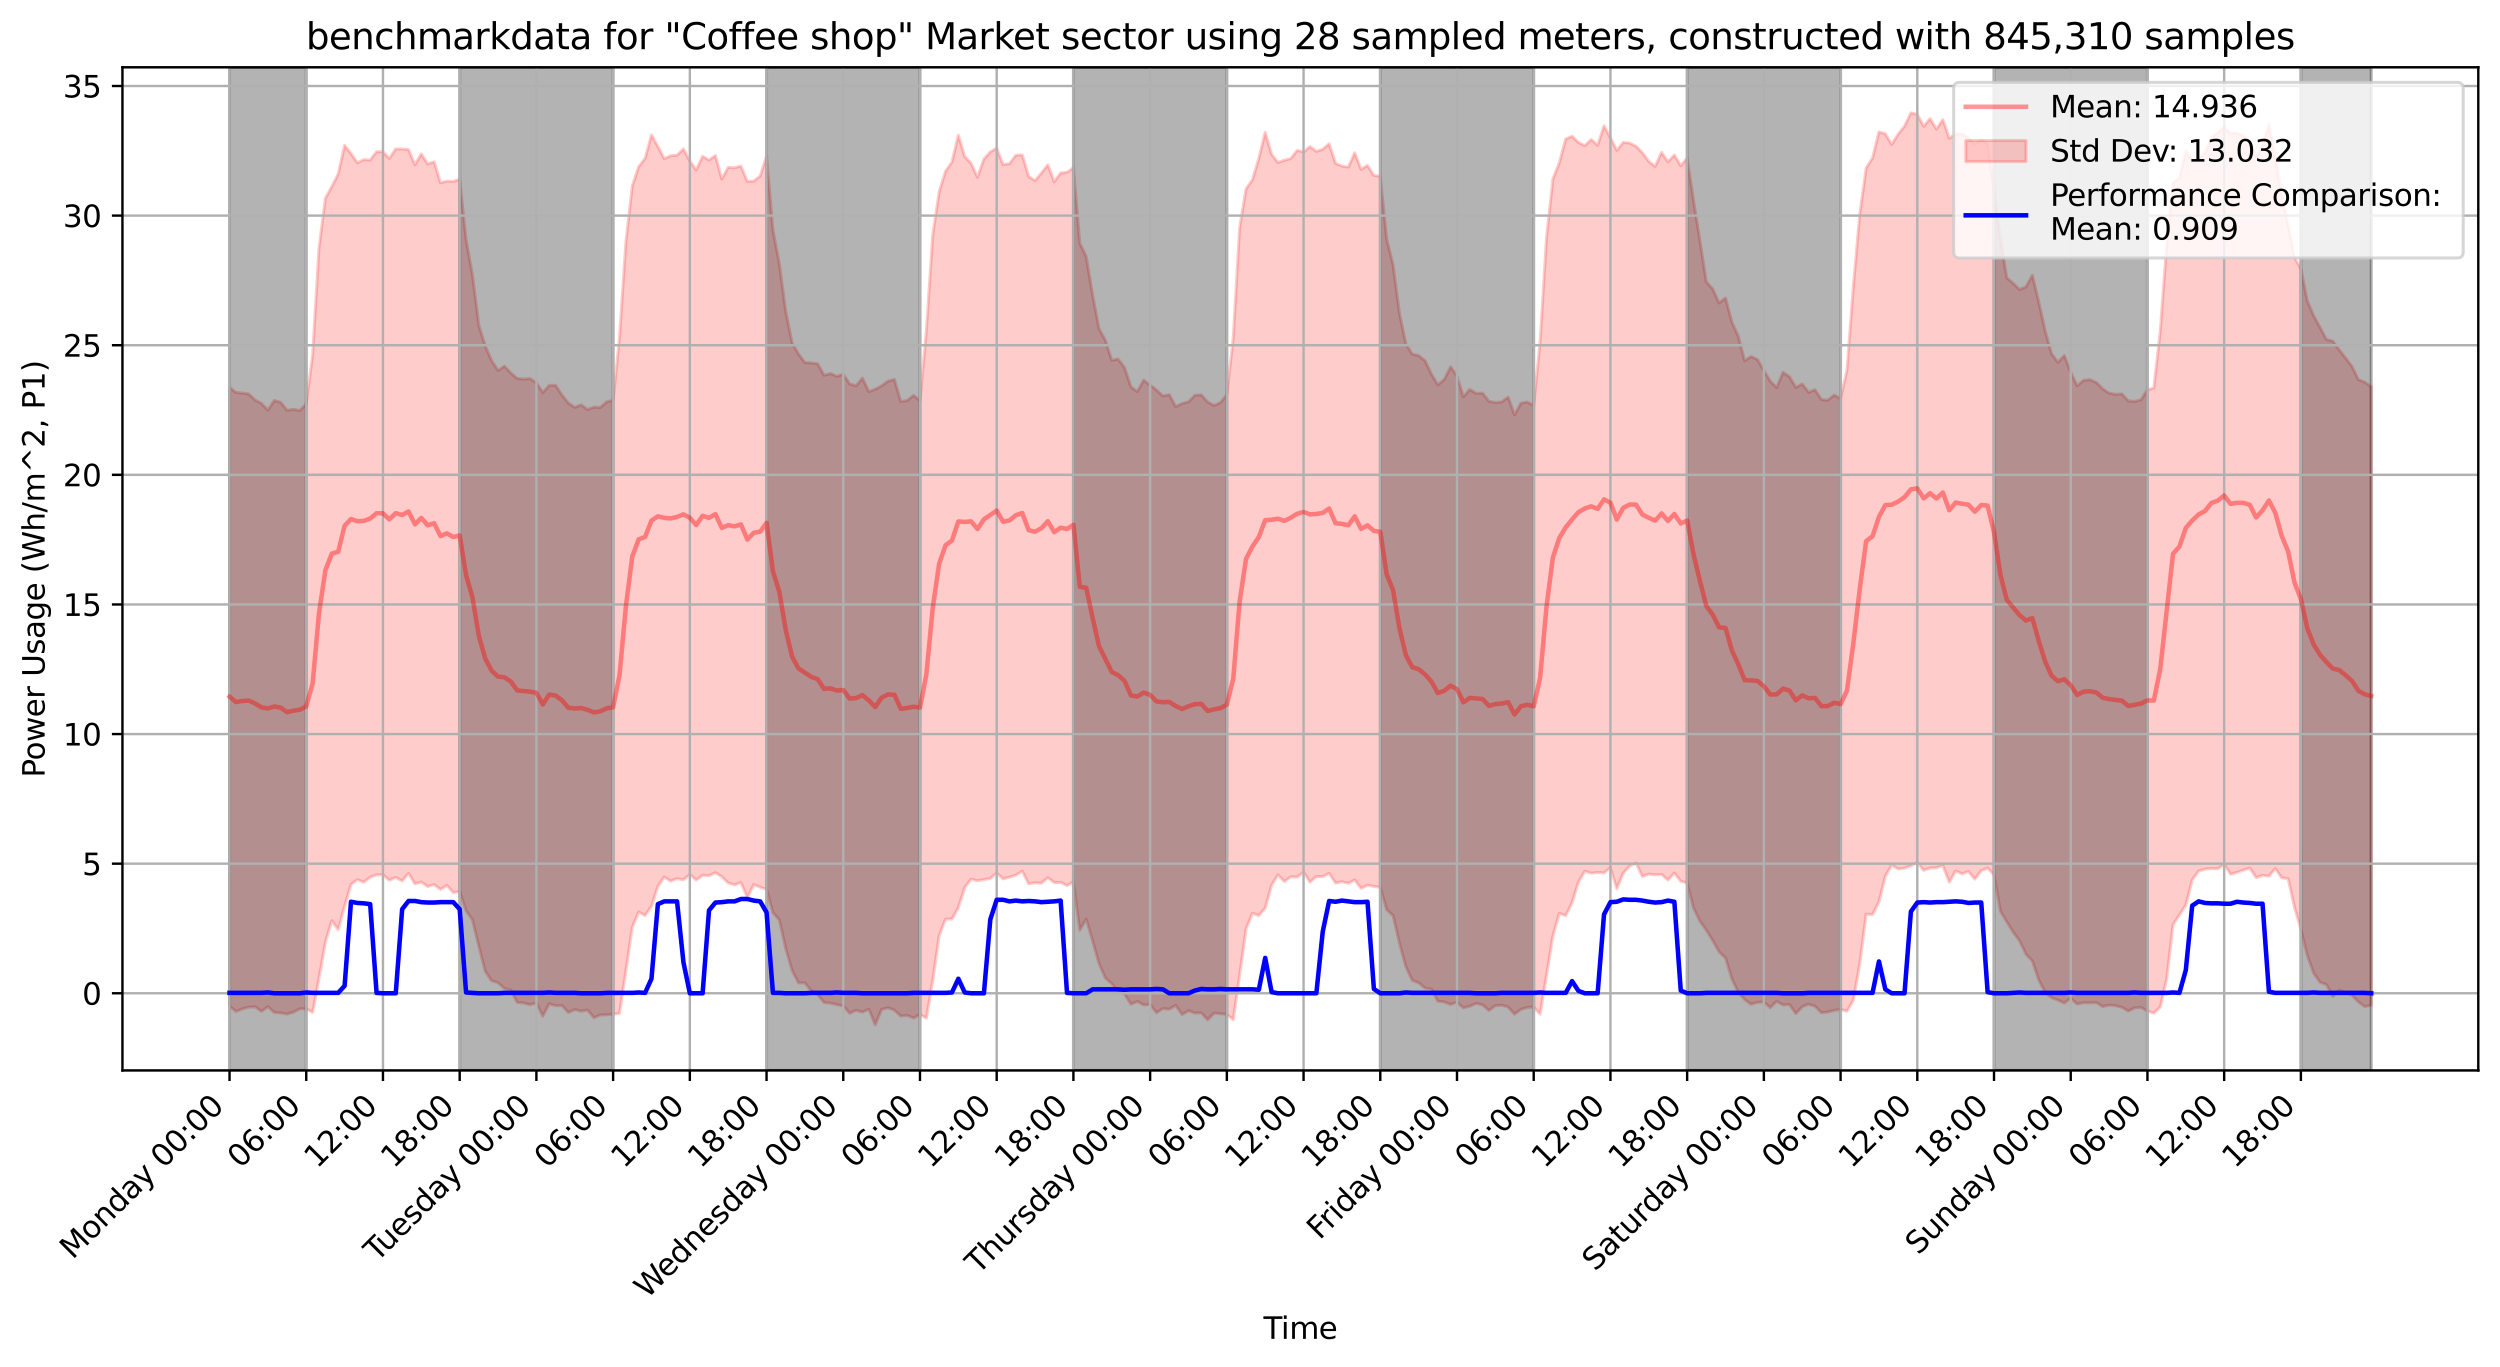 <?xml version="1.0" encoding="utf-8" standalone="no"?>
<!DOCTYPE svg PUBLIC "-//W3C//DTD SVG 1.1//EN"
  "http://www.w3.org/Graphics/SVG/1.1/DTD/svg11.dtd">
<svg xmlns:xlink="http://www.w3.org/1999/xlink" width="829.003pt" height="453.244pt" viewBox="0 0 829.003 453.244" xmlns="http://www.w3.org/2000/svg" version="1.1">
 <defs>
  <style type="text/css">*{stroke-linejoin: round; stroke-linecap: butt}</style>
 </defs>
 <g id="figure_1">
  <g id="patch_1">
   <path d="M 0 453.244 
L 829.003 453.244 
L 829.003 0 
L 0 0 
z
" style="fill: #ffffff"/>
  </g>
  <g id="axes_1">
   <g id="patch_2">
    <path d="M 40.603 354.958 
L 821.803 354.958 
L 821.803 22.318 
L 40.603 22.318 
z
" style="fill: #ffffff"/>
   </g>
   <g id="PolyCollection_1">
    <defs>
     <path id="mbfa75a47fc" d="M 76.112 -324.827 
L 76.112 -119.631 
L 78.232 -117.826 
L 80.352 -118.675 
L 82.472 -119.254 
L 84.592 -119.364 
L 86.712 -117.879 
L 88.832 -119.416 
L 90.952 -117.508 
L 93.072 -117.344 
L 95.192 -116.968 
L 97.312 -117.627 
L 99.432 -118.733 
L 101.552 -118.694 
L 103.672 -117.554 
L 105.791 -128.883 
L 107.911 -140.88 
L 110.031 -147.946 
L 112.151 -144.989 
L 114.271 -152.768 
L 116.391 -159.922 
L 118.511 -161.561 
L 120.631 -160.699 
L 122.751 -162.36 
L 124.871 -163.162 
L 126.991 -163.162 
L 129.111 -161.338 
L 131.231 -162.293 
L 133.351 -161.116 
L 135.471 -163.645 
L 137.591 -160.174 
L 139.711 -160.757 
L 141.831 -159.252 
L 143.95 -159.928 
L 146.07 -158.312 
L 148.19 -159.613 
L 150.31 -157.247 
L 152.43 -157.604 
L 154.55 -151.27 
L 156.67 -148.195 
L 158.79 -139.398 
L 160.91 -131.128 
L 163.03 -128.027 
L 165.15 -127.365 
L 167.27 -125.465 
L 169.39 -124.902 
L 171.51 -120.842 
L 173.63 -120.64 
L 175.75 -120.104 
L 177.87 -120.623 
L 179.99 -116.298 
L 182.11 -120.361 
L 184.229 -119.767 
L 186.349 -119.781 
L 188.469 -117.491 
L 190.589 -118.475 
L 192.709 -117.905 
L 194.829 -118.316 
L 196.949 -115.779 
L 199.069 -116.668 
L 201.189 -116.73 
L 203.309 -116.943 
L 205.429 -117.211 
L 207.549 -131.416 
L 209.669 -145.835 
L 211.789 -150.838 
L 213.909 -149.654 
L 216.029 -152.711 
L 218.149 -159.376 
L 220.269 -162.456 
L 222.388 -161.074 
L 224.508 -161.865 
L 226.628 -161.509 
L 228.748 -163.269 
L 230.868 -161.42 
L 232.988 -162.991 
L 235.108 -162.862 
L 237.228 -163.863 
L 239.348 -162.561 
L 241.468 -160.456 
L 243.588 -159.806 
L 245.708 -160.548 
L 247.828 -155.562 
L 249.948 -159.903 
L 252.068 -159.031 
L 254.188 -158.33 
L 256.308 -150.614 
L 258.428 -148.224 
L 260.547 -138.716 
L 262.667 -131.433 
L 264.787 -127.304 
L 266.907 -127.313 
L 269.027 -124.658 
L 271.147 -123.446 
L 273.267 -120.805 
L 275.387 -120.578 
L 277.507 -120.094 
L 279.627 -119.709 
L 281.747 -117.243 
L 283.867 -118.222 
L 285.987 -117.615 
L 288.107 -118.595 
L 290.227 -113.406 
L 292.347 -118.534 
L 294.467 -119.054 
L 296.587 -118.273 
L 298.707 -116.303 
L 300.826 -116.541 
L 302.946 -115.673 
L 305.066 -116.847 
L 307.186 -115.599 
L 309.306 -128.197 
L 311.426 -143.016 
L 313.546 -148.447 
L 315.666 -148.493 
L 317.786 -152.25 
L 319.906 -158.964 
L 322.026 -161.684 
L 324.146 -161.194 
L 326.266 -161.543 
L 328.386 -161.952 
L 330.506 -163.769 
L 332.626 -161.808 
L 334.746 -162.378 
L 336.866 -163.042 
L 338.985 -164.383 
L 341.105 -160.18 
L 343.225 -160.504 
L 345.345 -160.375 
L 347.465 -162.191 
L 349.585 -160.586 
L 351.705 -160.626 
L 353.825 -159.591 
L 355.945 -160.823 
L 358.065 -144.794 
L 360.185 -148.449 
L 362.305 -141.288 
L 364.425 -133.721 
L 366.545 -128.943 
L 368.665 -127.057 
L 370.785 -124.524 
L 372.905 -123.595 
L 375.025 -120.265 
L 377.145 -121.15 
L 379.264 -119.995 
L 381.384 -120.117 
L 383.504 -117.418 
L 385.624 -118.823 
L 387.744 -118.592 
L 389.864 -119.862 
L 391.984 -116.828 
L 394.104 -118.095 
L 396.224 -117.298 
L 398.344 -117.372 
L 400.464 -115.084 
L 402.584 -117.283 
L 404.704 -117.107 
L 406.824 -116.829 
L 408.944 -115.113 
L 411.064 -129.872 
L 413.184 -145.233 
L 415.304 -150.391 
L 417.423 -149.642 
L 419.543 -152.112 
L 421.663 -159.69 
L 423.783 -163.153 
L 425.903 -160.909 
L 428.023 -162.501 
L 430.143 -162.394 
L 432.263 -164.071 
L 434.383 -160.725 
L 436.503 -162.592 
L 438.623 -162.563 
L 440.743 -163.639 
L 442.863 -160.425 
L 444.983 -160.865 
L 447.103 -160.323 
L 449.223 -161.455 
L 451.343 -158.651 
L 453.463 -159.687 
L 455.583 -159.308 
L 457.702 -159.024 
L 459.822 -151.595 
L 461.942 -149.62 
L 464.062 -140.479 
L 466.182 -132.729 
L 468.302 -128.143 
L 470.422 -127.339 
L 472.542 -125.6 
L 474.662 -125.269 
L 476.782 -121.23 
L 478.902 -120.99 
L 481.022 -120.13 
L 483.142 -120.922 
L 485.262 -119.035 
L 487.382 -119.572 
L 489.502 -120.505 
L 491.622 -120.004 
L 493.742 -118.168 
L 495.861 -119.76 
L 497.981 -119.927 
L 500.101 -119.316 
L 502.221 -116.945 
L 504.341 -118.535 
L 506.461 -119.183 
L 508.581 -119.294 
L 510.701 -116.945 
L 512.821 -129.793 
L 514.941 -142.929 
L 517.061 -150.403 
L 519.181 -149.61 
L 521.301 -153.898 
L 523.421 -160.795 
L 525.541 -164.338 
L 527.661 -163.688 
L 529.781 -163.936 
L 531.901 -163.808 
L 534.02 -165.508 
L 536.14 -158.545 
L 538.26 -163.664 
L 540.38 -166.058 
L 542.5 -167.066 
L 544.62 -162.621 
L 546.74 -163.389 
L 548.86 -163.141 
L 550.98 -163.279 
L 553.1 -161.421 
L 555.22 -163.754 
L 557.34 -161.025 
L 559.46 -160.461 
L 561.58 -152.147 
L 563.7 -147.788 
L 565.82 -144.799 
L 567.94 -141.378 
L 570.06 -137.613 
L 572.18 -135.59 
L 574.299 -128.655 
L 576.419 -124.198 
L 578.539 -121.771 
L 580.659 -120.22 
L 582.779 -120.868 
L 584.899 -120.941 
L 587.019 -119.08 
L 589.139 -121.199 
L 591.259 -120.005 
L 593.379 -120.157 
L 595.499 -117.172 
L 597.619 -119.389 
L 599.739 -120.235 
L 601.859 -119.588 
L 603.979 -117.417 
L 606.099 -117.667 
L 608.219 -118.185 
L 610.339 -118.492 
L 612.458 -117.92 
L 614.578 -121.566 
L 616.698 -133.709 
L 618.818 -150.099 
L 620.938 -150.002 
L 623.058 -154.157 
L 625.178 -162.673 
L 627.298 -166.394 
L 629.418 -165.099 
L 631.538 -165.345 
L 633.658 -166.137 
L 635.778 -167.299 
L 637.898 -164.614 
L 640.018 -165.426 
L 642.138 -165.486 
L 644.258 -166.215 
L 646.378 -160.703 
L 648.498 -164.435 
L 650.618 -163.5 
L 652.737 -164.264 
L 654.857 -161.734 
L 656.977 -164.537 
L 659.097 -165.404 
L 661.217 -163.099 
L 663.337 -151.103 
L 665.457 -147.55 
L 667.577 -144.147 
L 669.697 -141.259 
L 671.817 -136.836 
L 673.937 -134.561 
L 676.057 -128.303 
L 678.177 -124.179 
L 680.297 -122.39 
L 682.417 -121.615 
L 684.537 -120.622 
L 686.657 -122.228 
L 688.777 -120.271 
L 690.896 -120.72 
L 693.016 -120.71 
L 695.136 -120.784 
L 697.256 -119.468 
L 699.376 -119.942 
L 701.496 -119.754 
L 703.616 -119.216 
L 705.736 -117.985 
L 707.856 -119.04 
L 709.976 -119.182 
L 712.096 -117.984 
L 714.216 -117.275 
L 716.336 -119.273 
L 718.456 -128.563 
L 720.576 -146.585 
L 722.696 -149.852 
L 724.816 -153.104 
L 726.936 -161.464 
L 729.055 -164.389 
L 731.175 -165.027 
L 733.295 -165.26 
L 735.415 -165.142 
L 737.535 -166.682 
L 739.655 -163.347 
L 741.775 -163.963 
L 743.895 -164.688 
L 746.015 -165.439 
L 748.135 -162.22 
L 750.255 -162.984 
L 752.375 -162.706 
L 754.495 -165.189 
L 756.615 -162.175 
L 758.735 -161.864 
L 760.855 -152.42 
L 762.975 -145.038 
L 765.095 -136.416 
L 767.215 -130.533 
L 769.334 -127.522 
L 771.454 -126.719 
L 773.574 -122.912 
L 775.694 -124.875 
L 777.814 -124.155 
L 779.934 -123.202 
L 782.054 -121.003 
L 784.174 -119.454 
L 786.294 -119.902 
L 786.294 -325.014 
L 786.294 -325.014 
L 784.174 -326.534 
L 782.054 -327.32 
L 779.934 -331.715 
L 777.814 -334.514 
L 775.694 -337.227 
L 773.574 -340.126 
L 771.454 -340.688 
L 769.334 -344.651 
L 767.215 -348.533 
L 765.095 -353.51 
L 762.975 -364.175 
L 760.855 -367.825 
L 758.735 -378.954 
L 756.615 -388.869 
L 754.495 -401.136 
L 752.375 -411.868 
L 750.255 -405.018 
L 748.135 -401.096 
L 746.015 -406.272 
L 743.895 -408.296 
L 741.775 -409.093 
L 739.655 -408.971 
L 737.535 -411.185 
L 735.415 -409.311 
L 733.295 -407.641 
L 731.175 -402.524 
L 729.055 -400.898 
L 726.936 -399.792 
L 724.816 -403.263 
L 722.696 -394.172 
L 720.576 -392.616 
L 718.456 -371.613 
L 716.336 -343.452 
L 714.216 -324.583 
L 712.096 -324.013 
L 709.976 -320.681 
L 707.856 -320.123 
L 705.736 -320.318 
L 703.616 -322.603 
L 701.496 -322.464 
L 699.376 -322.892 
L 697.256 -324.291 
L 695.136 -326.44 
L 693.016 -327.351 
L 690.896 -327.08 
L 688.777 -325.321 
L 686.657 -329.819 
L 684.537 -335.357 
L 682.417 -333.1 
L 680.297 -335.948 
L 678.177 -343.534 
L 676.057 -353.105 
L 673.937 -361.967 
L 671.817 -358.11 
L 669.697 -357.231 
L 667.577 -359.317 
L 665.457 -361.11 
L 663.337 -374.264 
L 661.217 -390.3 
L 659.097 -405.774 
L 656.977 -407.056 
L 654.857 -405.387 
L 652.737 -407.535 
L 650.618 -408.877 
L 648.498 -408.75 
L 646.378 -407.402 
L 644.258 -413.581 
L 642.138 -410.432 
L 640.018 -413.942 
L 637.898 -411.367 
L 635.778 -415.325 
L 633.658 -415.806 
L 631.538 -411.392 
L 629.418 -408.753 
L 627.298 -405.346 
L 625.178 -408.867 
L 623.058 -409.511 
L 620.938 -400.836 
L 618.818 -397.52 
L 616.698 -382.166 
L 614.578 -358.449 
L 612.458 -330.517 
L 610.339 -321.06 
L 608.219 -322.243 
L 606.099 -320.556 
L 603.979 -320.772 
L 601.859 -324.016 
L 599.739 -323.151 
L 597.619 -325.917 
L 595.499 -324.776 
L 593.379 -328.358 
L 591.259 -329.77 
L 589.139 -324.741 
L 587.019 -326.835 
L 584.899 -330.431 
L 582.779 -334.01 
L 580.659 -335.029 
L 578.539 -333.614 
L 576.419 -341.709 
L 574.299 -346.449 
L 572.18 -354.429 
L 570.06 -352.78 
L 567.94 -357.416 
L 565.82 -359.786 
L 563.7 -373.402 
L 561.58 -386.744 
L 559.46 -400.804 
L 557.34 -398.285 
L 555.22 -401.852 
L 553.1 -399.583 
L 550.98 -402.696 
L 548.86 -398.069 
L 546.74 -399.71 
L 544.62 -402.622 
L 542.5 -404.755 
L 540.38 -405.819 
L 538.26 -406.004 
L 536.14 -403.369 
L 534.02 -407.56 
L 531.901 -411.512 
L 529.781 -405.048 
L 527.661 -407.016 
L 525.541 -404.94 
L 523.421 -406.012 
L 521.301 -408.08 
L 519.181 -407.111 
L 517.061 -399.249 
L 514.941 -393.843 
L 512.821 -374.367 
L 510.701 -339.974 
L 508.581 -318.79 
L 506.461 -319.911 
L 504.341 -319.562 
L 502.221 -315.698 
L 500.101 -321.55 
L 497.981 -319.962 
L 495.861 -319.753 
L 493.742 -320.182 
L 491.622 -322.898 
L 489.502 -322.796 
L 487.382 -324.097 
L 485.262 -321.683 
L 483.142 -328.53 
L 481.022 -331.623 
L 478.902 -327.387 
L 476.782 -325.625 
L 474.662 -329.198 
L 472.542 -333.631 
L 470.422 -335.328 
L 468.302 -335.831 
L 466.182 -339.252 
L 464.062 -349.339 
L 461.942 -365.433 
L 459.822 -373.948 
L 457.702 -394.798 
L 455.583 -395.07 
L 453.463 -398.387 
L 451.343 -397.083 
L 449.223 -402.596 
L 447.103 -397.827 
L 444.983 -398.176 
L 442.863 -399.076 
L 440.743 -405.566 
L 438.623 -403.752 
L 436.503 -403.045 
L 434.383 -404.64 
L 432.263 -402.843 
L 430.143 -403.365 
L 428.023 -400.665 
L 425.903 -400.107 
L 423.783 -399.351 
L 421.663 -402.093 
L 419.543 -409.372 
L 417.423 -400.683 
L 415.304 -393.631 
L 413.184 -390.585 
L 411.064 -377.719 
L 408.944 -341.197 
L 406.824 -322.342 
L 404.704 -319.74 
L 402.584 -318.793 
L 400.464 -319.921 
L 398.344 -322.315 
L 396.224 -322.168 
L 394.104 -319.991 
L 391.984 -319.433 
L 389.864 -318.401 
L 387.744 -322.367 
L 385.624 -321.941 
L 383.504 -323.906 
L 381.384 -325.523 
L 379.264 -327.196 
L 377.145 -323.393 
L 375.025 -324.945 
L 372.905 -331.317 
L 370.785 -334.189 
L 368.665 -333.759 
L 366.545 -340.381 
L 364.425 -344.304 
L 362.305 -355.473 
L 360.185 -368.2 
L 358.065 -372.545 
L 355.945 -397.615 
L 353.825 -396.107 
L 351.705 -395.888 
L 349.585 -392.962 
L 347.465 -398.61 
L 345.345 -395.843 
L 343.225 -393.376 
L 341.105 -394.673 
L 338.985 -401.875 
L 336.866 -401.763 
L 334.746 -398.973 
L 332.626 -398.67 
L 330.506 -404.104 
L 328.386 -402.886 
L 326.266 -400.524 
L 324.146 -394.468 
L 322.026 -399.037 
L 319.906 -401.364 
L 317.786 -408.405 
L 315.666 -399.521 
L 313.546 -396.431 
L 311.426 -389.634 
L 309.306 -375.383 
L 307.186 -343.679 
L 305.066 -320.378 
L 302.946 -322.109 
L 300.826 -320.426 
L 298.707 -320.086 
L 296.587 -327.42 
L 294.467 -326.869 
L 292.347 -325.309 
L 290.227 -324.161 
L 288.107 -323.373 
L 285.987 -327.867 
L 283.867 -325.298 
L 281.747 -325.945 
L 279.627 -329.15 
L 277.507 -328.435 
L 275.387 -329.375 
L 273.267 -328.823 
L 271.147 -332.603 
L 269.027 -332.896 
L 266.907 -333.022 
L 264.787 -335.849 
L 262.667 -339.563 
L 260.547 -349.984 
L 258.428 -365.787 
L 256.308 -376.957 
L 254.188 -401.425 
L 252.068 -394.851 
L 249.948 -393.212 
L 247.828 -393.061 
L 245.708 -398.145 
L 243.588 -397.622 
L 241.468 -397.724 
L 239.348 -393.86 
L 237.228 -401.659 
L 235.108 -400.166 
L 232.988 -401.403 
L 230.868 -396.9 
L 228.748 -399.831 
L 226.628 -403.859 
L 224.508 -401.781 
L 222.388 -401.604 
L 220.269 -400.593 
L 218.149 -404.689 
L 216.029 -408.504 
L 213.909 -400.717 
L 211.789 -397.949 
L 209.669 -391.612 
L 207.549 -373.036 
L 205.429 -341.433 
L 203.309 -320.491 
L 201.189 -319.998 
L 199.069 -318.108 
L 196.949 -318.224 
L 194.829 -317.441 
L 192.709 -319.019 
L 190.589 -318.141 
L 188.469 -319.599 
L 186.349 -322.257 
L 184.229 -325.473 
L 182.11 -325.442 
L 179.99 -323.069 
L 177.87 -326.348 
L 175.75 -327.709 
L 173.63 -327.553 
L 171.51 -327.745 
L 169.39 -329.541 
L 167.27 -331.822 
L 165.15 -330.382 
L 163.03 -333.664 
L 160.91 -338.542 
L 158.79 -345.305 
L 156.67 -362.076 
L 154.55 -373.788 
L 152.43 -393.761 
L 150.31 -393.118 
L 148.19 -393.152 
L 146.07 -392.631 
L 143.95 -399.586 
L 141.831 -398.852 
L 139.711 -402.225 
L 137.591 -398.604 
L 135.471 -403.624 
L 133.351 -403.828 
L 131.231 -403.874 
L 129.111 -400.713 
L 126.991 -402.908 
L 124.871 -402.956 
L 122.751 -400.186 
L 120.631 -400.327 
L 118.511 -399.261 
L 116.391 -402.333 
L 114.271 -405.027 
L 112.151 -395.563 
L 110.031 -391.377 
L 107.911 -387.515 
L 105.791 -371.174 
L 103.672 -335.747 
L 101.552 -319.292 
L 99.432 -317.094 
L 97.312 -317.527 
L 95.192 -317.178 
L 93.072 -319.838 
L 90.952 -320.439 
L 88.832 -317.244 
L 86.712 -319.448 
L 84.592 -320.611 
L 82.472 -322.606 
L 80.352 -322.912 
L 78.232 -323.095 
L 76.112 -324.827 
z
" style="stroke: #ff0000; stroke-opacity: 0.2"/>
    </defs>
    <g clip-path="url(#p4d288bae06)">
     <use xlink:href="#mbfa75a47fc" x="0" y="453.244" style="fill: #ff0000; fill-opacity: 0.2; stroke: #ff0000; stroke-opacity: 0.2"/>
    </g>
   </g>
   <g id="patch_3">
    <path d="M 76.112 354.958 
L 76.112 22.318 
L 101.552 22.318 
L 101.552 354.958 
z
" clip-path="url(#p4d288bae06)" style="opacity: 0.3; stroke: #000000; stroke-linejoin: miter"/>
   </g>
   <g id="patch_4">
    <path d="M 152.43 354.958 
L 152.43 22.318 
L 203.309 22.318 
L 203.309 354.958 
z
" clip-path="url(#p4d288bae06)" style="opacity: 0.3; stroke: #000000; stroke-linejoin: miter"/>
   </g>
   <g id="patch_5">
    <path d="M 254.188 354.958 
L 254.188 22.318 
L 305.066 22.318 
L 305.066 354.958 
z
" clip-path="url(#p4d288bae06)" style="opacity: 0.3; stroke: #000000; stroke-linejoin: miter"/>
   </g>
   <g id="patch_6">
    <path d="M 355.945 354.958 
L 355.945 22.318 
L 406.824 22.318 
L 406.824 354.958 
z
" clip-path="url(#p4d288bae06)" style="opacity: 0.3; stroke: #000000; stroke-linejoin: miter"/>
   </g>
   <g id="patch_7">
    <path d="M 457.702 354.958 
L 457.702 22.318 
L 508.581 22.318 
L 508.581 354.958 
z
" clip-path="url(#p4d288bae06)" style="opacity: 0.3; stroke: #000000; stroke-linejoin: miter"/>
   </g>
   <g id="patch_8">
    <path d="M 559.46 354.958 
L 559.46 22.318 
L 610.339 22.318 
L 610.339 354.958 
z
" clip-path="url(#p4d288bae06)" style="opacity: 0.3; stroke: #000000; stroke-linejoin: miter"/>
   </g>
   <g id="patch_9">
    <path d="M 661.217 354.958 
L 661.217 22.318 
L 712.096 22.318 
L 712.096 354.958 
z
" clip-path="url(#p4d288bae06)" style="opacity: 0.3; stroke: #000000; stroke-linejoin: miter"/>
   </g>
   <g id="patch_10">
    <path d="M 762.975 354.958 
L 762.975 22.318 
L 786.294 22.318 
L 786.294 354.958 
z
" clip-path="url(#p4d288bae06)" style="opacity: 0.3; stroke: #000000; stroke-linejoin: miter"/>
   </g>
   <g id="matplotlib.axis_1">
    <g id="xtick_1">
     <g id="line2d_1">
      <path d="M 76.112 354.958 
L 76.112 22.318 
" clip-path="url(#p4d288bae06)" style="fill: none; stroke: #b0b0b0; stroke-width: 0.8; stroke-linecap: square"/>
     </g>
     <g id="line2d_2">
      <defs>
       <path id="m548aaca74a" d="M 0 0 
L 0 3.5 
" style="stroke: #000000; stroke-width: 0.8"/>
      </defs>
      <g>
       <use xlink:href="#m548aaca74a" x="76.112" y="354.958" style="stroke: #000000; stroke-width: 0.8"/>
      </g>
     </g>
     <g id="text_1">
      <!-- Monday 00:00 -->
      <g transform="translate(24.1 417.873) rotate(-45) scale(0.1 -0.1)">
       <defs>
        <path id="DejaVuSans-4d" d="M 628 4666 
L 1569 4666 
L 2759 1491 
L 3956 4666 
L 4897 4666 
L 4897 0 
L 4281 0 
L 4281 4097 
L 3078 897 
L 2444 897 
L 1241 4097 
L 1241 0 
L 628 0 
L 628 4666 
z
" transform="scale(0.016)"/>
        <path id="DejaVuSans-6f" d="M 1959 3097 
Q 1497 3097 1228 2736 
Q 959 2375 959 1747 
Q 959 1119 1226 758 
Q 1494 397 1959 397 
Q 2419 397 2687 759 
Q 2956 1122 2956 1747 
Q 2956 2369 2687 2733 
Q 2419 3097 1959 3097 
z
M 1959 3584 
Q 2709 3584 3137 3096 
Q 3566 2609 3566 1747 
Q 3566 888 3137 398 
Q 2709 -91 1959 -91 
Q 1206 -91 779 398 
Q 353 888 353 1747 
Q 353 2609 779 3096 
Q 1206 3584 1959 3584 
z
" transform="scale(0.016)"/>
        <path id="DejaVuSans-6e" d="M 3513 2113 
L 3513 0 
L 2938 0 
L 2938 2094 
Q 2938 2591 2744 2837 
Q 2550 3084 2163 3084 
Q 1697 3084 1428 2787 
Q 1159 2491 1159 1978 
L 1159 0 
L 581 0 
L 581 3500 
L 1159 3500 
L 1159 2956 
Q 1366 3272 1645 3428 
Q 1925 3584 2291 3584 
Q 2894 3584 3203 3211 
Q 3513 2838 3513 2113 
z
" transform="scale(0.016)"/>
        <path id="DejaVuSans-64" d="M 2906 2969 
L 2906 4863 
L 3481 4863 
L 3481 0 
L 2906 0 
L 2906 525 
Q 2725 213 2448 61 
Q 2172 -91 1784 -91 
Q 1150 -91 751 415 
Q 353 922 353 1747 
Q 353 2572 751 3078 
Q 1150 3584 1784 3584 
Q 2172 3584 2448 3432 
Q 2725 3281 2906 2969 
z
M 947 1747 
Q 947 1113 1208 752 
Q 1469 391 1925 391 
Q 2381 391 2643 752 
Q 2906 1113 2906 1747 
Q 2906 2381 2643 2742 
Q 2381 3103 1925 3103 
Q 1469 3103 1208 2742 
Q 947 2381 947 1747 
z
" transform="scale(0.016)"/>
        <path id="DejaVuSans-61" d="M 2194 1759 
Q 1497 1759 1228 1600 
Q 959 1441 959 1056 
Q 959 750 1161 570 
Q 1363 391 1709 391 
Q 2188 391 2477 730 
Q 2766 1069 2766 1631 
L 2766 1759 
L 2194 1759 
z
M 3341 1997 
L 3341 0 
L 2766 0 
L 2766 531 
Q 2569 213 2275 61 
Q 1981 -91 1556 -91 
Q 1019 -91 701 211 
Q 384 513 384 1019 
Q 384 1609 779 1909 
Q 1175 2209 1959 2209 
L 2766 2209 
L 2766 2266 
Q 2766 2663 2505 2880 
Q 2244 3097 1772 3097 
Q 1472 3097 1187 3025 
Q 903 2953 641 2809 
L 641 3341 
Q 956 3463 1253 3523 
Q 1550 3584 1831 3584 
Q 2591 3584 2966 3190 
Q 3341 2797 3341 1997 
z
" transform="scale(0.016)"/>
        <path id="DejaVuSans-79" d="M 2059 -325 
Q 1816 -950 1584 -1140 
Q 1353 -1331 966 -1331 
L 506 -1331 
L 506 -850 
L 844 -850 
Q 1081 -850 1212 -737 
Q 1344 -625 1503 -206 
L 1606 56 
L 191 3500 
L 800 3500 
L 1894 763 
L 2988 3500 
L 3597 3500 
L 2059 -325 
z
" transform="scale(0.016)"/>
        <path id="DejaVuSans-20" transform="scale(0.016)"/>
        <path id="DejaVuSans-30" d="M 2034 4250 
Q 1547 4250 1301 3770 
Q 1056 3291 1056 2328 
Q 1056 1369 1301 889 
Q 1547 409 2034 409 
Q 2525 409 2770 889 
Q 3016 1369 3016 2328 
Q 3016 3291 2770 3770 
Q 2525 4250 2034 4250 
z
M 2034 4750 
Q 2819 4750 3233 4129 
Q 3647 3509 3647 2328 
Q 3647 1150 3233 529 
Q 2819 -91 2034 -91 
Q 1250 -91 836 529 
Q 422 1150 422 2328 
Q 422 3509 836 4129 
Q 1250 4750 2034 4750 
z
" transform="scale(0.016)"/>
        <path id="DejaVuSans-3a" d="M 750 794 
L 1409 794 
L 1409 0 
L 750 0 
L 750 794 
z
M 750 3309 
L 1409 3309 
L 1409 2516 
L 750 2516 
L 750 3309 
z
" transform="scale(0.016)"/>
       </defs>
       <use xlink:href="#DejaVuSans-4d"/>
       <use xlink:href="#DejaVuSans-6f" x="86.279"/>
       <use xlink:href="#DejaVuSans-6e" x="147.461"/>
       <use xlink:href="#DejaVuSans-64" x="210.84"/>
       <use xlink:href="#DejaVuSans-61" x="274.316"/>
       <use xlink:href="#DejaVuSans-79" x="335.596"/>
       <use xlink:href="#DejaVuSans-20" x="394.775"/>
       <use xlink:href="#DejaVuSans-30" x="426.562"/>
       <use xlink:href="#DejaVuSans-30" x="490.186"/>
       <use xlink:href="#DejaVuSans-3a" x="553.809"/>
       <use xlink:href="#DejaVuSans-30" x="587.5"/>
       <use xlink:href="#DejaVuSans-30" x="651.123"/>
      </g>
     </g>
    </g>
    <g id="xtick_2">
     <g id="line2d_3">
      <path d="M 101.552 354.958 
L 101.552 22.318 
" clip-path="url(#p4d288bae06)" style="fill: none; stroke: #b0b0b0; stroke-width: 0.8; stroke-linecap: square"/>
     </g>
     <g id="line2d_4">
      <g>
       <use xlink:href="#m548aaca74a" x="101.552" y="354.958" style="stroke: #000000; stroke-width: 0.8"/>
      </g>
     </g>
     <g id="text_2">
      <!-- 06:00 -->
      <g transform="translate(79.703 387.709) rotate(-45) scale(0.1 -0.1)">
       <defs>
        <path id="DejaVuSans-36" d="M 2113 2584 
Q 1688 2584 1439 2293 
Q 1191 2003 1191 1497 
Q 1191 994 1439 701 
Q 1688 409 2113 409 
Q 2538 409 2786 701 
Q 3034 994 3034 1497 
Q 3034 2003 2786 2293 
Q 2538 2584 2113 2584 
z
M 3366 4563 
L 3366 3988 
Q 3128 4100 2886 4159 
Q 2644 4219 2406 4219 
Q 1781 4219 1451 3797 
Q 1122 3375 1075 2522 
Q 1259 2794 1537 2939 
Q 1816 3084 2150 3084 
Q 2853 3084 3261 2657 
Q 3669 2231 3669 1497 
Q 3669 778 3244 343 
Q 2819 -91 2113 -91 
Q 1303 -91 875 529 
Q 447 1150 447 2328 
Q 447 3434 972 4092 
Q 1497 4750 2381 4750 
Q 2619 4750 2861 4703 
Q 3103 4656 3366 4563 
z
" transform="scale(0.016)"/>
       </defs>
       <use xlink:href="#DejaVuSans-30"/>
       <use xlink:href="#DejaVuSans-36" x="63.623"/>
       <use xlink:href="#DejaVuSans-3a" x="127.246"/>
       <use xlink:href="#DejaVuSans-30" x="160.938"/>
       <use xlink:href="#DejaVuSans-30" x="224.561"/>
      </g>
     </g>
    </g>
    <g id="xtick_3">
     <g id="line2d_5">
      <path d="M 126.991 354.958 
L 126.991 22.318 
" clip-path="url(#p4d288bae06)" style="fill: none; stroke: #b0b0b0; stroke-width: 0.8; stroke-linecap: square"/>
     </g>
     <g id="line2d_6">
      <g>
       <use xlink:href="#m548aaca74a" x="126.991" y="354.958" style="stroke: #000000; stroke-width: 0.8"/>
      </g>
     </g>
     <g id="text_3">
      <!-- 12:00 -->
      <g transform="translate(105.142 387.709) rotate(-45) scale(0.1 -0.1)">
       <defs>
        <path id="DejaVuSans-31" d="M 794 531 
L 1825 531 
L 1825 4091 
L 703 3866 
L 703 4441 
L 1819 4666 
L 2450 4666 
L 2450 531 
L 3481 531 
L 3481 0 
L 794 0 
L 794 531 
z
" transform="scale(0.016)"/>
        <path id="DejaVuSans-32" d="M 1228 531 
L 3431 531 
L 3431 0 
L 469 0 
L 469 531 
Q 828 903 1448 1529 
Q 2069 2156 2228 2338 
Q 2531 2678 2651 2914 
Q 2772 3150 2772 3378 
Q 2772 3750 2511 3984 
Q 2250 4219 1831 4219 
Q 1534 4219 1204 4116 
Q 875 4013 500 3803 
L 500 4441 
Q 881 4594 1212 4672 
Q 1544 4750 1819 4750 
Q 2544 4750 2975 4387 
Q 3406 4025 3406 3419 
Q 3406 3131 3298 2873 
Q 3191 2616 2906 2266 
Q 2828 2175 2409 1742 
Q 1991 1309 1228 531 
z
" transform="scale(0.016)"/>
       </defs>
       <use xlink:href="#DejaVuSans-31"/>
       <use xlink:href="#DejaVuSans-32" x="63.623"/>
       <use xlink:href="#DejaVuSans-3a" x="127.246"/>
       <use xlink:href="#DejaVuSans-30" x="160.938"/>
       <use xlink:href="#DejaVuSans-30" x="224.561"/>
      </g>
     </g>
    </g>
    <g id="xtick_4">
     <g id="line2d_7">
      <path d="M 152.43 354.958 
L 152.43 22.318 
" clip-path="url(#p4d288bae06)" style="fill: none; stroke: #b0b0b0; stroke-width: 0.8; stroke-linecap: square"/>
     </g>
     <g id="line2d_8">
      <g>
       <use xlink:href="#m548aaca74a" x="152.43" y="354.958" style="stroke: #000000; stroke-width: 0.8"/>
      </g>
     </g>
     <g id="text_4">
      <!-- 18:00 -->
      <g transform="translate(130.582 387.709) rotate(-45) scale(0.1 -0.1)">
       <defs>
        <path id="DejaVuSans-38" d="M 2034 2216 
Q 1584 2216 1326 1975 
Q 1069 1734 1069 1313 
Q 1069 891 1326 650 
Q 1584 409 2034 409 
Q 2484 409 2743 651 
Q 3003 894 3003 1313 
Q 3003 1734 2745 1975 
Q 2488 2216 2034 2216 
z
M 1403 2484 
Q 997 2584 770 2862 
Q 544 3141 544 3541 
Q 544 4100 942 4425 
Q 1341 4750 2034 4750 
Q 2731 4750 3128 4425 
Q 3525 4100 3525 3541 
Q 3525 3141 3298 2862 
Q 3072 2584 2669 2484 
Q 3125 2378 3379 2068 
Q 3634 1759 3634 1313 
Q 3634 634 3220 271 
Q 2806 -91 2034 -91 
Q 1263 -91 848 271 
Q 434 634 434 1313 
Q 434 1759 690 2068 
Q 947 2378 1403 2484 
z
M 1172 3481 
Q 1172 3119 1398 2916 
Q 1625 2713 2034 2713 
Q 2441 2713 2670 2916 
Q 2900 3119 2900 3481 
Q 2900 3844 2670 4047 
Q 2441 4250 2034 4250 
Q 1625 4250 1398 4047 
Q 1172 3844 1172 3481 
z
" transform="scale(0.016)"/>
       </defs>
       <use xlink:href="#DejaVuSans-31"/>
       <use xlink:href="#DejaVuSans-38" x="63.623"/>
       <use xlink:href="#DejaVuSans-3a" x="127.246"/>
       <use xlink:href="#DejaVuSans-30" x="160.938"/>
       <use xlink:href="#DejaVuSans-30" x="224.561"/>
      </g>
     </g>
    </g>
    <g id="xtick_5">
     <g id="line2d_9">
      <path d="M 177.87 354.958 
L 177.87 22.318 
" clip-path="url(#p4d288bae06)" style="fill: none; stroke: #b0b0b0; stroke-width: 0.8; stroke-linecap: square"/>
     </g>
     <g id="line2d_10">
      <g>
       <use xlink:href="#m548aaca74a" x="177.87" y="354.958" style="stroke: #000000; stroke-width: 0.8"/>
      </g>
     </g>
     <g id="text_5">
      <!-- Tuesday 00:00 -->
      <g transform="translate(125.001 418.729) rotate(-45) scale(0.1 -0.1)">
       <defs>
        <path id="DejaVuSans-54" d="M -19 4666 
L 3928 4666 
L 3928 4134 
L 2272 4134 
L 2272 0 
L 1638 0 
L 1638 4134 
L -19 4134 
L -19 4666 
z
" transform="scale(0.016)"/>
        <path id="DejaVuSans-75" d="M 544 1381 
L 544 3500 
L 1119 3500 
L 1119 1403 
Q 1119 906 1312 657 
Q 1506 409 1894 409 
Q 2359 409 2629 706 
Q 2900 1003 2900 1516 
L 2900 3500 
L 3475 3500 
L 3475 0 
L 2900 0 
L 2900 538 
Q 2691 219 2414 64 
Q 2138 -91 1772 -91 
Q 1169 -91 856 284 
Q 544 659 544 1381 
z
M 1991 3584 
L 1991 3584 
z
" transform="scale(0.016)"/>
        <path id="DejaVuSans-65" d="M 3597 1894 
L 3597 1613 
L 953 1613 
Q 991 1019 1311 708 
Q 1631 397 2203 397 
Q 2534 397 2845 478 
Q 3156 559 3463 722 
L 3463 178 
Q 3153 47 2828 -22 
Q 2503 -91 2169 -91 
Q 1331 -91 842 396 
Q 353 884 353 1716 
Q 353 2575 817 3079 
Q 1281 3584 2069 3584 
Q 2775 3584 3186 3129 
Q 3597 2675 3597 1894 
z
M 3022 2063 
Q 3016 2534 2758 2815 
Q 2500 3097 2075 3097 
Q 1594 3097 1305 2825 
Q 1016 2553 972 2059 
L 3022 2063 
z
" transform="scale(0.016)"/>
        <path id="DejaVuSans-73" d="M 2834 3397 
L 2834 2853 
Q 2591 2978 2328 3040 
Q 2066 3103 1784 3103 
Q 1356 3103 1142 2972 
Q 928 2841 928 2578 
Q 928 2378 1081 2264 
Q 1234 2150 1697 2047 
L 1894 2003 
Q 2506 1872 2764 1633 
Q 3022 1394 3022 966 
Q 3022 478 2636 193 
Q 2250 -91 1575 -91 
Q 1294 -91 989 -36 
Q 684 19 347 128 
L 347 722 
Q 666 556 975 473 
Q 1284 391 1588 391 
Q 1994 391 2212 530 
Q 2431 669 2431 922 
Q 2431 1156 2273 1281 
Q 2116 1406 1581 1522 
L 1381 1569 
Q 847 1681 609 1914 
Q 372 2147 372 2553 
Q 372 3047 722 3315 
Q 1072 3584 1716 3584 
Q 2034 3584 2315 3537 
Q 2597 3491 2834 3397 
z
" transform="scale(0.016)"/>
       </defs>
       <use xlink:href="#DejaVuSans-54"/>
       <use xlink:href="#DejaVuSans-75" x="45.959"/>
       <use xlink:href="#DejaVuSans-65" x="109.338"/>
       <use xlink:href="#DejaVuSans-73" x="170.861"/>
       <use xlink:href="#DejaVuSans-64" x="222.961"/>
       <use xlink:href="#DejaVuSans-61" x="286.438"/>
       <use xlink:href="#DejaVuSans-79" x="347.717"/>
       <use xlink:href="#DejaVuSans-20" x="406.896"/>
       <use xlink:href="#DejaVuSans-30" x="438.684"/>
       <use xlink:href="#DejaVuSans-30" x="502.307"/>
       <use xlink:href="#DejaVuSans-3a" x="565.93"/>
       <use xlink:href="#DejaVuSans-30" x="599.621"/>
       <use xlink:href="#DejaVuSans-30" x="663.244"/>
      </g>
     </g>
    </g>
    <g id="xtick_6">
     <g id="line2d_11">
      <path d="M 203.309 354.958 
L 203.309 22.318 
" clip-path="url(#p4d288bae06)" style="fill: none; stroke: #b0b0b0; stroke-width: 0.8; stroke-linecap: square"/>
     </g>
     <g id="line2d_12">
      <g>
       <use xlink:href="#m548aaca74a" x="203.309" y="354.958" style="stroke: #000000; stroke-width: 0.8"/>
      </g>
     </g>
     <g id="text_6">
      <!-- 06:00 -->
      <g transform="translate(181.46 387.709) rotate(-45) scale(0.1 -0.1)">
       <use xlink:href="#DejaVuSans-30"/>
       <use xlink:href="#DejaVuSans-36" x="63.623"/>
       <use xlink:href="#DejaVuSans-3a" x="127.246"/>
       <use xlink:href="#DejaVuSans-30" x="160.938"/>
       <use xlink:href="#DejaVuSans-30" x="224.561"/>
      </g>
     </g>
    </g>
    <g id="xtick_7">
     <g id="line2d_13">
      <path d="M 228.748 354.958 
L 228.748 22.318 
" clip-path="url(#p4d288bae06)" style="fill: none; stroke: #b0b0b0; stroke-width: 0.8; stroke-linecap: square"/>
     </g>
     <g id="line2d_14">
      <g>
       <use xlink:href="#m548aaca74a" x="228.748" y="354.958" style="stroke: #000000; stroke-width: 0.8"/>
      </g>
     </g>
     <g id="text_7">
      <!-- 12:00 -->
      <g transform="translate(206.9 387.709) rotate(-45) scale(0.1 -0.1)">
       <use xlink:href="#DejaVuSans-31"/>
       <use xlink:href="#DejaVuSans-32" x="63.623"/>
       <use xlink:href="#DejaVuSans-3a" x="127.246"/>
       <use xlink:href="#DejaVuSans-30" x="160.938"/>
       <use xlink:href="#DejaVuSans-30" x="224.561"/>
      </g>
     </g>
    </g>
    <g id="xtick_8">
     <g id="line2d_15">
      <path d="M 254.188 354.958 
L 254.188 22.318 
" clip-path="url(#p4d288bae06)" style="fill: none; stroke: #b0b0b0; stroke-width: 0.8; stroke-linecap: square"/>
     </g>
     <g id="line2d_16">
      <g>
       <use xlink:href="#m548aaca74a" x="254.188" y="354.958" style="stroke: #000000; stroke-width: 0.8"/>
      </g>
     </g>
     <g id="text_8">
      <!-- 18:00 -->
      <g transform="translate(232.339 387.709) rotate(-45) scale(0.1 -0.1)">
       <use xlink:href="#DejaVuSans-31"/>
       <use xlink:href="#DejaVuSans-38" x="63.623"/>
       <use xlink:href="#DejaVuSans-3a" x="127.246"/>
       <use xlink:href="#DejaVuSans-30" x="160.938"/>
       <use xlink:href="#DejaVuSans-30" x="224.561"/>
      </g>
     </g>
    </g>
    <g id="xtick_9">
     <g id="line2d_17">
      <path d="M 279.627 354.958 
L 279.627 22.318 
" clip-path="url(#p4d288bae06)" style="fill: none; stroke: #b0b0b0; stroke-width: 0.8; stroke-linecap: square"/>
     </g>
     <g id="line2d_18">
      <g>
       <use xlink:href="#m548aaca74a" x="279.627" y="354.958" style="stroke: #000000; stroke-width: 0.8"/>
      </g>
     </g>
     <g id="text_9">
      <!-- Wednesday 00:00 -->
      <g transform="translate(214.592 430.896) rotate(-45) scale(0.1 -0.1)">
       <defs>
        <path id="DejaVuSans-57" d="M 213 4666 
L 850 4666 
L 1831 722 
L 2809 4666 
L 3519 4666 
L 4500 722 
L 5478 4666 
L 6119 4666 
L 4947 0 
L 4153 0 
L 3169 4050 
L 2175 0 
L 1381 0 
L 213 4666 
z
" transform="scale(0.016)"/>
       </defs>
       <use xlink:href="#DejaVuSans-57"/>
       <use xlink:href="#DejaVuSans-65" x="93.002"/>
       <use xlink:href="#DejaVuSans-64" x="154.525"/>
       <use xlink:href="#DejaVuSans-6e" x="218.002"/>
       <use xlink:href="#DejaVuSans-65" x="281.381"/>
       <use xlink:href="#DejaVuSans-73" x="342.904"/>
       <use xlink:href="#DejaVuSans-64" x="395.004"/>
       <use xlink:href="#DejaVuSans-61" x="458.48"/>
       <use xlink:href="#DejaVuSans-79" x="519.76"/>
       <use xlink:href="#DejaVuSans-20" x="578.939"/>
       <use xlink:href="#DejaVuSans-30" x="610.727"/>
       <use xlink:href="#DejaVuSans-30" x="674.35"/>
       <use xlink:href="#DejaVuSans-3a" x="737.973"/>
       <use xlink:href="#DejaVuSans-30" x="771.664"/>
       <use xlink:href="#DejaVuSans-30" x="835.287"/>
      </g>
     </g>
    </g>
    <g id="xtick_10">
     <g id="line2d_19">
      <path d="M 305.066 354.958 
L 305.066 22.318 
" clip-path="url(#p4d288bae06)" style="fill: none; stroke: #b0b0b0; stroke-width: 0.8; stroke-linecap: square"/>
     </g>
     <g id="line2d_20">
      <g>
       <use xlink:href="#m548aaca74a" x="305.066" y="354.958" style="stroke: #000000; stroke-width: 0.8"/>
      </g>
     </g>
     <g id="text_10">
      <!-- 06:00 -->
      <g transform="translate(283.218 387.709) rotate(-45) scale(0.1 -0.1)">
       <use xlink:href="#DejaVuSans-30"/>
       <use xlink:href="#DejaVuSans-36" x="63.623"/>
       <use xlink:href="#DejaVuSans-3a" x="127.246"/>
       <use xlink:href="#DejaVuSans-30" x="160.938"/>
       <use xlink:href="#DejaVuSans-30" x="224.561"/>
      </g>
     </g>
    </g>
    <g id="xtick_11">
     <g id="line2d_21">
      <path d="M 330.506 354.958 
L 330.506 22.318 
" clip-path="url(#p4d288bae06)" style="fill: none; stroke: #b0b0b0; stroke-width: 0.8; stroke-linecap: square"/>
     </g>
     <g id="line2d_22">
      <g>
       <use xlink:href="#m548aaca74a" x="330.506" y="354.958" style="stroke: #000000; stroke-width: 0.8"/>
      </g>
     </g>
     <g id="text_11">
      <!-- 12:00 -->
      <g transform="translate(308.657 387.709) rotate(-45) scale(0.1 -0.1)">
       <use xlink:href="#DejaVuSans-31"/>
       <use xlink:href="#DejaVuSans-32" x="63.623"/>
       <use xlink:href="#DejaVuSans-3a" x="127.246"/>
       <use xlink:href="#DejaVuSans-30" x="160.938"/>
       <use xlink:href="#DejaVuSans-30" x="224.561"/>
      </g>
     </g>
    </g>
    <g id="xtick_12">
     <g id="line2d_23">
      <path d="M 355.945 354.958 
L 355.945 22.318 
" clip-path="url(#p4d288bae06)" style="fill: none; stroke: #b0b0b0; stroke-width: 0.8; stroke-linecap: square"/>
     </g>
     <g id="line2d_24">
      <g>
       <use xlink:href="#m548aaca74a" x="355.945" y="354.958" style="stroke: #000000; stroke-width: 0.8"/>
      </g>
     </g>
     <g id="text_12">
      <!-- 18:00 -->
      <g transform="translate(334.097 387.709) rotate(-45) scale(0.1 -0.1)">
       <use xlink:href="#DejaVuSans-31"/>
       <use xlink:href="#DejaVuSans-38" x="63.623"/>
       <use xlink:href="#DejaVuSans-3a" x="127.246"/>
       <use xlink:href="#DejaVuSans-30" x="160.938"/>
       <use xlink:href="#DejaVuSans-30" x="224.561"/>
      </g>
     </g>
    </g>
    <g id="xtick_13">
     <g id="line2d_25">
      <path d="M 381.384 354.958 
L 381.384 22.318 
" clip-path="url(#p4d288bae06)" style="fill: none; stroke: #b0b0b0; stroke-width: 0.8; stroke-linecap: square"/>
     </g>
     <g id="line2d_26">
      <g>
       <use xlink:href="#m548aaca74a" x="381.384" y="354.958" style="stroke: #000000; stroke-width: 0.8"/>
      </g>
     </g>
     <g id="text_13">
      <!-- Thursday 00:00 -->
      <g transform="translate(324.409 422.836) rotate(-45) scale(0.1 -0.1)">
       <defs>
        <path id="DejaVuSans-68" d="M 3513 2113 
L 3513 0 
L 2938 0 
L 2938 2094 
Q 2938 2591 2744 2837 
Q 2550 3084 2163 3084 
Q 1697 3084 1428 2787 
Q 1159 2491 1159 1978 
L 1159 0 
L 581 0 
L 581 4863 
L 1159 4863 
L 1159 2956 
Q 1366 3272 1645 3428 
Q 1925 3584 2291 3584 
Q 2894 3584 3203 3211 
Q 3513 2838 3513 2113 
z
" transform="scale(0.016)"/>
        <path id="DejaVuSans-72" d="M 2631 2963 
Q 2534 3019 2420 3045 
Q 2306 3072 2169 3072 
Q 1681 3072 1420 2755 
Q 1159 2438 1159 1844 
L 1159 0 
L 581 0 
L 581 3500 
L 1159 3500 
L 1159 2956 
Q 1341 3275 1631 3429 
Q 1922 3584 2338 3584 
Q 2397 3584 2469 3576 
Q 2541 3569 2628 3553 
L 2631 2963 
z
" transform="scale(0.016)"/>
       </defs>
       <use xlink:href="#DejaVuSans-54"/>
       <use xlink:href="#DejaVuSans-68" x="61.084"/>
       <use xlink:href="#DejaVuSans-75" x="124.463"/>
       <use xlink:href="#DejaVuSans-72" x="187.842"/>
       <use xlink:href="#DejaVuSans-73" x="228.955"/>
       <use xlink:href="#DejaVuSans-64" x="281.055"/>
       <use xlink:href="#DejaVuSans-61" x="344.531"/>
       <use xlink:href="#DejaVuSans-79" x="405.811"/>
       <use xlink:href="#DejaVuSans-20" x="464.99"/>
       <use xlink:href="#DejaVuSans-30" x="496.777"/>
       <use xlink:href="#DejaVuSans-30" x="560.4"/>
       <use xlink:href="#DejaVuSans-3a" x="624.023"/>
       <use xlink:href="#DejaVuSans-30" x="657.715"/>
       <use xlink:href="#DejaVuSans-30" x="721.338"/>
      </g>
     </g>
    </g>
    <g id="xtick_14">
     <g id="line2d_27">
      <path d="M 406.824 354.958 
L 406.824 22.318 
" clip-path="url(#p4d288bae06)" style="fill: none; stroke: #b0b0b0; stroke-width: 0.8; stroke-linecap: square"/>
     </g>
     <g id="line2d_28">
      <g>
       <use xlink:href="#m548aaca74a" x="406.824" y="354.958" style="stroke: #000000; stroke-width: 0.8"/>
      </g>
     </g>
     <g id="text_14">
      <!-- 06:00 -->
      <g transform="translate(384.975 387.709) rotate(-45) scale(0.1 -0.1)">
       <use xlink:href="#DejaVuSans-30"/>
       <use xlink:href="#DejaVuSans-36" x="63.623"/>
       <use xlink:href="#DejaVuSans-3a" x="127.246"/>
       <use xlink:href="#DejaVuSans-30" x="160.938"/>
       <use xlink:href="#DejaVuSans-30" x="224.561"/>
      </g>
     </g>
    </g>
    <g id="xtick_15">
     <g id="line2d_29">
      <path d="M 432.263 354.958 
L 432.263 22.318 
" clip-path="url(#p4d288bae06)" style="fill: none; stroke: #b0b0b0; stroke-width: 0.8; stroke-linecap: square"/>
     </g>
     <g id="line2d_30">
      <g>
       <use xlink:href="#m548aaca74a" x="432.263" y="354.958" style="stroke: #000000; stroke-width: 0.8"/>
      </g>
     </g>
     <g id="text_15">
      <!-- 12:00 -->
      <g transform="translate(410.415 387.709) rotate(-45) scale(0.1 -0.1)">
       <use xlink:href="#DejaVuSans-31"/>
       <use xlink:href="#DejaVuSans-32" x="63.623"/>
       <use xlink:href="#DejaVuSans-3a" x="127.246"/>
       <use xlink:href="#DejaVuSans-30" x="160.938"/>
       <use xlink:href="#DejaVuSans-30" x="224.561"/>
      </g>
     </g>
    </g>
    <g id="xtick_16">
     <g id="line2d_31">
      <path d="M 457.702 354.958 
L 457.702 22.318 
" clip-path="url(#p4d288bae06)" style="fill: none; stroke: #b0b0b0; stroke-width: 0.8; stroke-linecap: square"/>
     </g>
     <g id="line2d_32">
      <g>
       <use xlink:href="#m548aaca74a" x="457.702" y="354.958" style="stroke: #000000; stroke-width: 0.8"/>
      </g>
     </g>
     <g id="text_16">
      <!-- 18:00 -->
      <g transform="translate(435.854 387.709) rotate(-45) scale(0.1 -0.1)">
       <use xlink:href="#DejaVuSans-31"/>
       <use xlink:href="#DejaVuSans-38" x="63.623"/>
       <use xlink:href="#DejaVuSans-3a" x="127.246"/>
       <use xlink:href="#DejaVuSans-30" x="160.938"/>
       <use xlink:href="#DejaVuSans-30" x="224.561"/>
      </g>
     </g>
    </g>
    <g id="xtick_17">
     <g id="line2d_33">
      <path d="M 483.142 354.958 
L 483.142 22.318 
" clip-path="url(#p4d288bae06)" style="fill: none; stroke: #b0b0b0; stroke-width: 0.8; stroke-linecap: square"/>
     </g>
     <g id="line2d_34">
      <g>
       <use xlink:href="#m548aaca74a" x="483.142" y="354.958" style="stroke: #000000; stroke-width: 0.8"/>
      </g>
     </g>
     <g id="text_17">
      <!-- Friday 00:00 -->
      <g transform="translate(437.613 411.389) rotate(-45) scale(0.1 -0.1)">
       <defs>
        <path id="DejaVuSans-46" d="M 628 4666 
L 3309 4666 
L 3309 4134 
L 1259 4134 
L 1259 2759 
L 3109 2759 
L 3109 2228 
L 1259 2228 
L 1259 0 
L 628 0 
L 628 4666 
z
" transform="scale(0.016)"/>
        <path id="DejaVuSans-69" d="M 603 3500 
L 1178 3500 
L 1178 0 
L 603 0 
L 603 3500 
z
M 603 4863 
L 1178 4863 
L 1178 4134 
L 603 4134 
L 603 4863 
z
" transform="scale(0.016)"/>
       </defs>
       <use xlink:href="#DejaVuSans-46"/>
       <use xlink:href="#DejaVuSans-72" x="50.27"/>
       <use xlink:href="#DejaVuSans-69" x="91.383"/>
       <use xlink:href="#DejaVuSans-64" x="119.166"/>
       <use xlink:href="#DejaVuSans-61" x="182.643"/>
       <use xlink:href="#DejaVuSans-79" x="243.922"/>
       <use xlink:href="#DejaVuSans-20" x="303.102"/>
       <use xlink:href="#DejaVuSans-30" x="334.889"/>
       <use xlink:href="#DejaVuSans-30" x="398.512"/>
       <use xlink:href="#DejaVuSans-3a" x="462.135"/>
       <use xlink:href="#DejaVuSans-30" x="495.826"/>
       <use xlink:href="#DejaVuSans-30" x="559.449"/>
      </g>
     </g>
    </g>
    <g id="xtick_18">
     <g id="line2d_35">
      <path d="M 508.581 354.958 
L 508.581 22.318 
" clip-path="url(#p4d288bae06)" style="fill: none; stroke: #b0b0b0; stroke-width: 0.8; stroke-linecap: square"/>
     </g>
     <g id="line2d_36">
      <g>
       <use xlink:href="#m548aaca74a" x="508.581" y="354.958" style="stroke: #000000; stroke-width: 0.8"/>
      </g>
     </g>
     <g id="text_18">
      <!-- 06:00 -->
      <g transform="translate(486.733 387.709) rotate(-45) scale(0.1 -0.1)">
       <use xlink:href="#DejaVuSans-30"/>
       <use xlink:href="#DejaVuSans-36" x="63.623"/>
       <use xlink:href="#DejaVuSans-3a" x="127.246"/>
       <use xlink:href="#DejaVuSans-30" x="160.938"/>
       <use xlink:href="#DejaVuSans-30" x="224.561"/>
      </g>
     </g>
    </g>
    <g id="xtick_19">
     <g id="line2d_37">
      <path d="M 534.02 354.958 
L 534.02 22.318 
" clip-path="url(#p4d288bae06)" style="fill: none; stroke: #b0b0b0; stroke-width: 0.8; stroke-linecap: square"/>
     </g>
     <g id="line2d_38">
      <g>
       <use xlink:href="#m548aaca74a" x="534.02" y="354.958" style="stroke: #000000; stroke-width: 0.8"/>
      </g>
     </g>
     <g id="text_19">
      <!-- 12:00 -->
      <g transform="translate(512.172 387.709) rotate(-45) scale(0.1 -0.1)">
       <use xlink:href="#DejaVuSans-31"/>
       <use xlink:href="#DejaVuSans-32" x="63.623"/>
       <use xlink:href="#DejaVuSans-3a" x="127.246"/>
       <use xlink:href="#DejaVuSans-30" x="160.938"/>
       <use xlink:href="#DejaVuSans-30" x="224.561"/>
      </g>
     </g>
    </g>
    <g id="xtick_20">
     <g id="line2d_39">
      <path d="M 559.46 354.958 
L 559.46 22.318 
" clip-path="url(#p4d288bae06)" style="fill: none; stroke: #b0b0b0; stroke-width: 0.8; stroke-linecap: square"/>
     </g>
     <g id="line2d_40">
      <g>
       <use xlink:href="#m548aaca74a" x="559.46" y="354.958" style="stroke: #000000; stroke-width: 0.8"/>
      </g>
     </g>
     <g id="text_20">
      <!-- 18:00 -->
      <g transform="translate(537.611 387.709) rotate(-45) scale(0.1 -0.1)">
       <use xlink:href="#DejaVuSans-31"/>
       <use xlink:href="#DejaVuSans-38" x="63.623"/>
       <use xlink:href="#DejaVuSans-3a" x="127.246"/>
       <use xlink:href="#DejaVuSans-30" x="160.938"/>
       <use xlink:href="#DejaVuSans-30" x="224.561"/>
      </g>
     </g>
    </g>
    <g id="xtick_21">
     <g id="line2d_41">
      <path d="M 584.899 354.958 
L 584.899 22.318 
" clip-path="url(#p4d288bae06)" style="fill: none; stroke: #b0b0b0; stroke-width: 0.8; stroke-linecap: square"/>
     </g>
     <g id="line2d_42">
      <g>
       <use xlink:href="#m548aaca74a" x="584.899" y="354.958" style="stroke: #000000; stroke-width: 0.8"/>
      </g>
     </g>
     <g id="text_21">
      <!-- Saturday 00:00 -->
      <g transform="translate(528.937 421.822) rotate(-45) scale(0.1 -0.1)">
       <defs>
        <path id="DejaVuSans-53" d="M 3425 4513 
L 3425 3897 
Q 3066 4069 2747 4153 
Q 2428 4238 2131 4238 
Q 1616 4238 1336 4038 
Q 1056 3838 1056 3469 
Q 1056 3159 1242 3001 
Q 1428 2844 1947 2747 
L 2328 2669 
Q 3034 2534 3370 2195 
Q 3706 1856 3706 1288 
Q 3706 609 3251 259 
Q 2797 -91 1919 -91 
Q 1588 -91 1214 -16 
Q 841 59 441 206 
L 441 856 
Q 825 641 1194 531 
Q 1563 422 1919 422 
Q 2459 422 2753 634 
Q 3047 847 3047 1241 
Q 3047 1584 2836 1778 
Q 2625 1972 2144 2069 
L 1759 2144 
Q 1053 2284 737 2584 
Q 422 2884 422 3419 
Q 422 4038 858 4394 
Q 1294 4750 2059 4750 
Q 2388 4750 2728 4690 
Q 3069 4631 3425 4513 
z
" transform="scale(0.016)"/>
        <path id="DejaVuSans-74" d="M 1172 4494 
L 1172 3500 
L 2356 3500 
L 2356 3053 
L 1172 3053 
L 1172 1153 
Q 1172 725 1289 603 
Q 1406 481 1766 481 
L 2356 481 
L 2356 0 
L 1766 0 
Q 1100 0 847 248 
Q 594 497 594 1153 
L 594 3053 
L 172 3053 
L 172 3500 
L 594 3500 
L 594 4494 
L 1172 4494 
z
" transform="scale(0.016)"/>
       </defs>
       <use xlink:href="#DejaVuSans-53"/>
       <use xlink:href="#DejaVuSans-61" x="63.477"/>
       <use xlink:href="#DejaVuSans-74" x="124.756"/>
       <use xlink:href="#DejaVuSans-75" x="163.965"/>
       <use xlink:href="#DejaVuSans-72" x="227.344"/>
       <use xlink:href="#DejaVuSans-64" x="266.707"/>
       <use xlink:href="#DejaVuSans-61" x="330.184"/>
       <use xlink:href="#DejaVuSans-79" x="391.463"/>
       <use xlink:href="#DejaVuSans-20" x="450.643"/>
       <use xlink:href="#DejaVuSans-30" x="482.43"/>
       <use xlink:href="#DejaVuSans-30" x="546.053"/>
       <use xlink:href="#DejaVuSans-3a" x="609.676"/>
       <use xlink:href="#DejaVuSans-30" x="643.367"/>
       <use xlink:href="#DejaVuSans-30" x="706.99"/>
      </g>
     </g>
    </g>
    <g id="xtick_22">
     <g id="line2d_43">
      <path d="M 610.339 354.958 
L 610.339 22.318 
" clip-path="url(#p4d288bae06)" style="fill: none; stroke: #b0b0b0; stroke-width: 0.8; stroke-linecap: square"/>
     </g>
     <g id="line2d_44">
      <g>
       <use xlink:href="#m548aaca74a" x="610.339" y="354.958" style="stroke: #000000; stroke-width: 0.8"/>
      </g>
     </g>
     <g id="text_22">
      <!-- 06:00 -->
      <g transform="translate(588.49 387.709) rotate(-45) scale(0.1 -0.1)">
       <use xlink:href="#DejaVuSans-30"/>
       <use xlink:href="#DejaVuSans-36" x="63.623"/>
       <use xlink:href="#DejaVuSans-3a" x="127.246"/>
       <use xlink:href="#DejaVuSans-30" x="160.938"/>
       <use xlink:href="#DejaVuSans-30" x="224.561"/>
      </g>
     </g>
    </g>
    <g id="xtick_23">
     <g id="line2d_45">
      <path d="M 635.778 354.958 
L 635.778 22.318 
" clip-path="url(#p4d288bae06)" style="fill: none; stroke: #b0b0b0; stroke-width: 0.8; stroke-linecap: square"/>
     </g>
     <g id="line2d_46">
      <g>
       <use xlink:href="#m548aaca74a" x="635.778" y="354.958" style="stroke: #000000; stroke-width: 0.8"/>
      </g>
     </g>
     <g id="text_23">
      <!-- 12:00 -->
      <g transform="translate(613.929 387.709) rotate(-45) scale(0.1 -0.1)">
       <use xlink:href="#DejaVuSans-31"/>
       <use xlink:href="#DejaVuSans-32" x="63.623"/>
       <use xlink:href="#DejaVuSans-3a" x="127.246"/>
       <use xlink:href="#DejaVuSans-30" x="160.938"/>
       <use xlink:href="#DejaVuSans-30" x="224.561"/>
      </g>
     </g>
    </g>
    <g id="xtick_24">
     <g id="line2d_47">
      <path d="M 661.217 354.958 
L 661.217 22.318 
" clip-path="url(#p4d288bae06)" style="fill: none; stroke: #b0b0b0; stroke-width: 0.8; stroke-linecap: square"/>
     </g>
     <g id="line2d_48">
      <g>
       <use xlink:href="#m548aaca74a" x="661.217" y="354.958" style="stroke: #000000; stroke-width: 0.8"/>
      </g>
     </g>
     <g id="text_24">
      <!-- 18:00 -->
      <g transform="translate(639.369 387.709) rotate(-45) scale(0.1 -0.1)">
       <use xlink:href="#DejaVuSans-31"/>
       <use xlink:href="#DejaVuSans-38" x="63.623"/>
       <use xlink:href="#DejaVuSans-3a" x="127.246"/>
       <use xlink:href="#DejaVuSans-30" x="160.938"/>
       <use xlink:href="#DejaVuSans-30" x="224.561"/>
      </g>
     </g>
    </g>
    <g id="xtick_25">
     <g id="line2d_49">
      <path d="M 686.657 354.958 
L 686.657 22.318 
" clip-path="url(#p4d288bae06)" style="fill: none; stroke: #b0b0b0; stroke-width: 0.8; stroke-linecap: square"/>
     </g>
     <g id="line2d_50">
      <g>
       <use xlink:href="#m548aaca74a" x="686.657" y="354.958" style="stroke: #000000; stroke-width: 0.8"/>
      </g>
     </g>
     <g id="text_25">
      <!-- Sunday 00:00 -->
      <g transform="translate(636.102 416.415) rotate(-45) scale(0.1 -0.1)">
       <use xlink:href="#DejaVuSans-53"/>
       <use xlink:href="#DejaVuSans-75" x="63.477"/>
       <use xlink:href="#DejaVuSans-6e" x="126.855"/>
       <use xlink:href="#DejaVuSans-64" x="190.234"/>
       <use xlink:href="#DejaVuSans-61" x="253.711"/>
       <use xlink:href="#DejaVuSans-79" x="314.99"/>
       <use xlink:href="#DejaVuSans-20" x="374.17"/>
       <use xlink:href="#DejaVuSans-30" x="405.957"/>
       <use xlink:href="#DejaVuSans-30" x="469.58"/>
       <use xlink:href="#DejaVuSans-3a" x="533.203"/>
       <use xlink:href="#DejaVuSans-30" x="566.895"/>
       <use xlink:href="#DejaVuSans-30" x="630.518"/>
      </g>
     </g>
    </g>
    <g id="xtick_26">
     <g id="line2d_51">
      <path d="M 712.096 354.958 
L 712.096 22.318 
" clip-path="url(#p4d288bae06)" style="fill: none; stroke: #b0b0b0; stroke-width: 0.8; stroke-linecap: square"/>
     </g>
     <g id="line2d_52">
      <g>
       <use xlink:href="#m548aaca74a" x="712.096" y="354.958" style="stroke: #000000; stroke-width: 0.8"/>
      </g>
     </g>
     <g id="text_26">
      <!-- 06:00 -->
      <g transform="translate(690.247 387.709) rotate(-45) scale(0.1 -0.1)">
       <use xlink:href="#DejaVuSans-30"/>
       <use xlink:href="#DejaVuSans-36" x="63.623"/>
       <use xlink:href="#DejaVuSans-3a" x="127.246"/>
       <use xlink:href="#DejaVuSans-30" x="160.938"/>
       <use xlink:href="#DejaVuSans-30" x="224.561"/>
      </g>
     </g>
    </g>
    <g id="xtick_27">
     <g id="line2d_53">
      <path d="M 737.535 354.958 
L 737.535 22.318 
" clip-path="url(#p4d288bae06)" style="fill: none; stroke: #b0b0b0; stroke-width: 0.8; stroke-linecap: square"/>
     </g>
     <g id="line2d_54">
      <g>
       <use xlink:href="#m548aaca74a" x="737.535" y="354.958" style="stroke: #000000; stroke-width: 0.8"/>
      </g>
     </g>
     <g id="text_27">
      <!-- 12:00 -->
      <g transform="translate(715.687 387.709) rotate(-45) scale(0.1 -0.1)">
       <use xlink:href="#DejaVuSans-31"/>
       <use xlink:href="#DejaVuSans-32" x="63.623"/>
       <use xlink:href="#DejaVuSans-3a" x="127.246"/>
       <use xlink:href="#DejaVuSans-30" x="160.938"/>
       <use xlink:href="#DejaVuSans-30" x="224.561"/>
      </g>
     </g>
    </g>
    <g id="xtick_28">
     <g id="line2d_55">
      <path d="M 762.975 354.958 
L 762.975 22.318 
" clip-path="url(#p4d288bae06)" style="fill: none; stroke: #b0b0b0; stroke-width: 0.8; stroke-linecap: square"/>
     </g>
     <g id="line2d_56">
      <g>
       <use xlink:href="#m548aaca74a" x="762.975" y="354.958" style="stroke: #000000; stroke-width: 0.8"/>
      </g>
     </g>
     <g id="text_28">
      <!-- 18:00 -->
      <g transform="translate(741.126 387.709) rotate(-45) scale(0.1 -0.1)">
       <use xlink:href="#DejaVuSans-31"/>
       <use xlink:href="#DejaVuSans-38" x="63.623"/>
       <use xlink:href="#DejaVuSans-3a" x="127.246"/>
       <use xlink:href="#DejaVuSans-30" x="160.938"/>
       <use xlink:href="#DejaVuSans-30" x="224.561"/>
      </g>
     </g>
    </g>
    <g id="text_29">
     <!-- Time -->
     <g transform="translate(418.97 443.965) scale(0.1 -0.1)">
      <defs>
       <path id="DejaVuSans-6d" d="M 3328 2828 
Q 3544 3216 3844 3400 
Q 4144 3584 4550 3584 
Q 5097 3584 5394 3201 
Q 5691 2819 5691 2113 
L 5691 0 
L 5113 0 
L 5113 2094 
Q 5113 2597 4934 2840 
Q 4756 3084 4391 3084 
Q 3944 3084 3684 2787 
Q 3425 2491 3425 1978 
L 3425 0 
L 2847 0 
L 2847 2094 
Q 2847 2600 2669 2842 
Q 2491 3084 2119 3084 
Q 1678 3084 1418 2786 
Q 1159 2488 1159 1978 
L 1159 0 
L 581 0 
L 581 3500 
L 1159 3500 
L 1159 2956 
Q 1356 3278 1631 3431 
Q 1906 3584 2284 3584 
Q 2666 3584 2933 3390 
Q 3200 3197 3328 2828 
z
" transform="scale(0.016)"/>
      </defs>
      <use xlink:href="#DejaVuSans-54"/>
      <use xlink:href="#DejaVuSans-69" x="57.959"/>
      <use xlink:href="#DejaVuSans-6d" x="85.742"/>
      <use xlink:href="#DejaVuSans-65" x="183.154"/>
     </g>
    </g>
   </g>
   <g id="matplotlib.axis_2">
    <g id="ytick_1">
     <g id="line2d_57">
      <path d="M 40.603 329.371 
L 821.803 329.371 
" clip-path="url(#p4d288bae06)" style="fill: none; stroke: #b0b0b0; stroke-width: 0.8; stroke-linecap: square"/>
     </g>
     <g id="line2d_58">
      <defs>
       <path id="m9151481768" d="M 0 0 
L -3.5 0 
" style="stroke: #000000; stroke-width: 0.8"/>
      </defs>
      <g>
       <use xlink:href="#m9151481768" x="40.603" y="329.371" style="stroke: #000000; stroke-width: 0.8"/>
      </g>
     </g>
     <g id="text_30">
      <!-- 0 -->
      <g transform="translate(27.241 333.17) scale(0.1 -0.1)">
       <use xlink:href="#DejaVuSans-30"/>
      </g>
     </g>
    </g>
    <g id="ytick_2">
     <g id="line2d_59">
      <path d="M 40.603 286.392 
L 821.803 286.392 
" clip-path="url(#p4d288bae06)" style="fill: none; stroke: #b0b0b0; stroke-width: 0.8; stroke-linecap: square"/>
     </g>
     <g id="line2d_60">
      <g>
       <use xlink:href="#m9151481768" x="40.603" y="286.392" style="stroke: #000000; stroke-width: 0.8"/>
      </g>
     </g>
     <g id="text_31">
      <!-- 5 -->
      <g transform="translate(27.241 290.191) scale(0.1 -0.1)">
       <defs>
        <path id="DejaVuSans-35" d="M 691 4666 
L 3169 4666 
L 3169 4134 
L 1269 4134 
L 1269 2991 
Q 1406 3038 1543 3061 
Q 1681 3084 1819 3084 
Q 2600 3084 3056 2656 
Q 3513 2228 3513 1497 
Q 3513 744 3044 326 
Q 2575 -91 1722 -91 
Q 1428 -91 1123 -41 
Q 819 9 494 109 
L 494 744 
Q 775 591 1075 516 
Q 1375 441 1709 441 
Q 2250 441 2565 725 
Q 2881 1009 2881 1497 
Q 2881 1984 2565 2268 
Q 2250 2553 1709 2553 
Q 1456 2553 1204 2497 
Q 953 2441 691 2322 
L 691 4666 
z
" transform="scale(0.016)"/>
       </defs>
       <use xlink:href="#DejaVuSans-35"/>
      </g>
     </g>
    </g>
    <g id="ytick_3">
     <g id="line2d_61">
      <path d="M 40.603 243.414 
L 821.803 243.414 
" clip-path="url(#p4d288bae06)" style="fill: none; stroke: #b0b0b0; stroke-width: 0.8; stroke-linecap: square"/>
     </g>
     <g id="line2d_62">
      <g>
       <use xlink:href="#m9151481768" x="40.603" y="243.414" style="stroke: #000000; stroke-width: 0.8"/>
      </g>
     </g>
     <g id="text_32">
      <!-- 10 -->
      <g transform="translate(20.878 247.213) scale(0.1 -0.1)">
       <use xlink:href="#DejaVuSans-31"/>
       <use xlink:href="#DejaVuSans-30" x="63.623"/>
      </g>
     </g>
    </g>
    <g id="ytick_4">
     <g id="line2d_63">
      <path d="M 40.603 200.435 
L 821.803 200.435 
" clip-path="url(#p4d288bae06)" style="fill: none; stroke: #b0b0b0; stroke-width: 0.8; stroke-linecap: square"/>
     </g>
     <g id="line2d_64">
      <g>
       <use xlink:href="#m9151481768" x="40.603" y="200.435" style="stroke: #000000; stroke-width: 0.8"/>
      </g>
     </g>
     <g id="text_33">
      <!-- 15 -->
      <g transform="translate(20.878 204.234) scale(0.1 -0.1)">
       <use xlink:href="#DejaVuSans-31"/>
       <use xlink:href="#DejaVuSans-35" x="63.623"/>
      </g>
     </g>
    </g>
    <g id="ytick_5">
     <g id="line2d_65">
      <path d="M 40.603 157.457 
L 821.803 157.457 
" clip-path="url(#p4d288bae06)" style="fill: none; stroke: #b0b0b0; stroke-width: 0.8; stroke-linecap: square"/>
     </g>
     <g id="line2d_66">
      <g>
       <use xlink:href="#m9151481768" x="40.603" y="157.457" style="stroke: #000000; stroke-width: 0.8"/>
      </g>
     </g>
     <g id="text_34">
      <!-- 20 -->
      <g transform="translate(20.878 161.256) scale(0.1 -0.1)">
       <use xlink:href="#DejaVuSans-32"/>
       <use xlink:href="#DejaVuSans-30" x="63.623"/>
      </g>
     </g>
    </g>
    <g id="ytick_6">
     <g id="line2d_67">
      <path d="M 40.603 114.478 
L 821.803 114.478 
" clip-path="url(#p4d288bae06)" style="fill: none; stroke: #b0b0b0; stroke-width: 0.8; stroke-linecap: square"/>
     </g>
     <g id="line2d_68">
      <g>
       <use xlink:href="#m9151481768" x="40.603" y="114.478" style="stroke: #000000; stroke-width: 0.8"/>
      </g>
     </g>
     <g id="text_35">
      <!-- 25 -->
      <g transform="translate(20.878 118.278) scale(0.1 -0.1)">
       <use xlink:href="#DejaVuSans-32"/>
       <use xlink:href="#DejaVuSans-35" x="63.623"/>
      </g>
     </g>
    </g>
    <g id="ytick_7">
     <g id="line2d_69">
      <path d="M 40.603 71.5 
L 821.803 71.5 
" clip-path="url(#p4d288bae06)" style="fill: none; stroke: #b0b0b0; stroke-width: 0.8; stroke-linecap: square"/>
     </g>
     <g id="line2d_70">
      <g>
       <use xlink:href="#m9151481768" x="40.603" y="71.5" style="stroke: #000000; stroke-width: 0.8"/>
      </g>
     </g>
     <g id="text_36">
      <!-- 30 -->
      <g transform="translate(20.878 75.299) scale(0.1 -0.1)">
       <defs>
        <path id="DejaVuSans-33" d="M 2597 2516 
Q 3050 2419 3304 2112 
Q 3559 1806 3559 1356 
Q 3559 666 3084 287 
Q 2609 -91 1734 -91 
Q 1441 -91 1130 -33 
Q 819 25 488 141 
L 488 750 
Q 750 597 1062 519 
Q 1375 441 1716 441 
Q 2309 441 2620 675 
Q 2931 909 2931 1356 
Q 2931 1769 2642 2001 
Q 2353 2234 1838 2234 
L 1294 2234 
L 1294 2753 
L 1863 2753 
Q 2328 2753 2575 2939 
Q 2822 3125 2822 3475 
Q 2822 3834 2567 4026 
Q 2313 4219 1838 4219 
Q 1578 4219 1281 4162 
Q 984 4106 628 3988 
L 628 4550 
Q 988 4650 1302 4700 
Q 1616 4750 1894 4750 
Q 2613 4750 3031 4423 
Q 3450 4097 3450 3541 
Q 3450 3153 3228 2886 
Q 3006 2619 2597 2516 
z
" transform="scale(0.016)"/>
       </defs>
       <use xlink:href="#DejaVuSans-33"/>
       <use xlink:href="#DejaVuSans-30" x="63.623"/>
      </g>
     </g>
    </g>
    <g id="ytick_8">
     <g id="line2d_71">
      <path d="M 40.603 28.521 
L 821.803 28.521 
" clip-path="url(#p4d288bae06)" style="fill: none; stroke: #b0b0b0; stroke-width: 0.8; stroke-linecap: square"/>
     </g>
     <g id="line2d_72">
      <g>
       <use xlink:href="#m9151481768" x="40.603" y="28.521" style="stroke: #000000; stroke-width: 0.8"/>
      </g>
     </g>
     <g id="text_37">
      <!-- 35 -->
      <g transform="translate(20.878 32.321) scale(0.1 -0.1)">
       <use xlink:href="#DejaVuSans-33"/>
       <use xlink:href="#DejaVuSans-35" x="63.623"/>
      </g>
     </g>
    </g>
    <g id="text_38">
     <!-- Power Usage (Wh/m^2, P1) -->
     <g transform="translate(14.798 257.823) rotate(-90) scale(0.1 -0.1)">
      <defs>
       <path id="DejaVuSans-50" d="M 1259 4147 
L 1259 2394 
L 2053 2394 
Q 2494 2394 2734 2622 
Q 2975 2850 2975 3272 
Q 2975 3691 2734 3919 
Q 2494 4147 2053 4147 
L 1259 4147 
z
M 628 4666 
L 2053 4666 
Q 2838 4666 3239 4311 
Q 3641 3956 3641 3272 
Q 3641 2581 3239 2228 
Q 2838 1875 2053 1875 
L 1259 1875 
L 1259 0 
L 628 0 
L 628 4666 
z
" transform="scale(0.016)"/>
       <path id="DejaVuSans-77" d="M 269 3500 
L 844 3500 
L 1563 769 
L 2278 3500 
L 2956 3500 
L 3675 769 
L 4391 3500 
L 4966 3500 
L 4050 0 
L 3372 0 
L 2619 2869 
L 1863 0 
L 1184 0 
L 269 3500 
z
" transform="scale(0.016)"/>
       <path id="DejaVuSans-55" d="M 556 4666 
L 1191 4666 
L 1191 1831 
Q 1191 1081 1462 751 
Q 1734 422 2344 422 
Q 2950 422 3222 751 
Q 3494 1081 3494 1831 
L 3494 4666 
L 4128 4666 
L 4128 1753 
Q 4128 841 3676 375 
Q 3225 -91 2344 -91 
Q 1459 -91 1007 375 
Q 556 841 556 1753 
L 556 4666 
z
" transform="scale(0.016)"/>
       <path id="DejaVuSans-67" d="M 2906 1791 
Q 2906 2416 2648 2759 
Q 2391 3103 1925 3103 
Q 1463 3103 1205 2759 
Q 947 2416 947 1791 
Q 947 1169 1205 825 
Q 1463 481 1925 481 
Q 2391 481 2648 825 
Q 2906 1169 2906 1791 
z
M 3481 434 
Q 3481 -459 3084 -895 
Q 2688 -1331 1869 -1331 
Q 1566 -1331 1297 -1286 
Q 1028 -1241 775 -1147 
L 775 -588 
Q 1028 -725 1275 -790 
Q 1522 -856 1778 -856 
Q 2344 -856 2625 -561 
Q 2906 -266 2906 331 
L 2906 616 
Q 2728 306 2450 153 
Q 2172 0 1784 0 
Q 1141 0 747 490 
Q 353 981 353 1791 
Q 353 2603 747 3093 
Q 1141 3584 1784 3584 
Q 2172 3584 2450 3431 
Q 2728 3278 2906 2969 
L 2906 3500 
L 3481 3500 
L 3481 434 
z
" transform="scale(0.016)"/>
       <path id="DejaVuSans-28" d="M 1984 4856 
Q 1566 4138 1362 3434 
Q 1159 2731 1159 2009 
Q 1159 1288 1364 580 
Q 1569 -128 1984 -844 
L 1484 -844 
Q 1016 -109 783 600 
Q 550 1309 550 2009 
Q 550 2706 781 3412 
Q 1013 4119 1484 4856 
L 1984 4856 
z
" transform="scale(0.016)"/>
       <path id="DejaVuSans-2f" d="M 1625 4666 
L 2156 4666 
L 531 -594 
L 0 -594 
L 1625 4666 
z
" transform="scale(0.016)"/>
       <path id="DejaVuSans-5e" d="M 2988 4666 
L 4684 2925 
L 4056 2925 
L 2681 4159 
L 1306 2925 
L 678 2925 
L 2375 4666 
L 2988 4666 
z
" transform="scale(0.016)"/>
       <path id="DejaVuSans-2c" d="M 750 794 
L 1409 794 
L 1409 256 
L 897 -744 
L 494 -744 
L 750 256 
L 750 794 
z
" transform="scale(0.016)"/>
       <path id="DejaVuSans-29" d="M 513 4856 
L 1013 4856 
Q 1481 4119 1714 3412 
Q 1947 2706 1947 2009 
Q 1947 1309 1714 600 
Q 1481 -109 1013 -844 
L 513 -844 
Q 928 -128 1133 580 
Q 1338 1288 1338 2009 
Q 1338 2731 1133 3434 
Q 928 4138 513 4856 
z
" transform="scale(0.016)"/>
      </defs>
      <use xlink:href="#DejaVuSans-50"/>
      <use xlink:href="#DejaVuSans-6f" x="56.678"/>
      <use xlink:href="#DejaVuSans-77" x="117.859"/>
      <use xlink:href="#DejaVuSans-65" x="199.646"/>
      <use xlink:href="#DejaVuSans-72" x="261.17"/>
      <use xlink:href="#DejaVuSans-20" x="302.283"/>
      <use xlink:href="#DejaVuSans-55" x="334.07"/>
      <use xlink:href="#DejaVuSans-73" x="407.264"/>
      <use xlink:href="#DejaVuSans-61" x="459.363"/>
      <use xlink:href="#DejaVuSans-67" x="520.643"/>
      <use xlink:href="#DejaVuSans-65" x="584.119"/>
      <use xlink:href="#DejaVuSans-20" x="645.643"/>
      <use xlink:href="#DejaVuSans-28" x="677.43"/>
      <use xlink:href="#DejaVuSans-57" x="716.443"/>
      <use xlink:href="#DejaVuSans-68" x="815.32"/>
      <use xlink:href="#DejaVuSans-2f" x="878.699"/>
      <use xlink:href="#DejaVuSans-6d" x="912.391"/>
      <use xlink:href="#DejaVuSans-5e" x="1009.803"/>
      <use xlink:href="#DejaVuSans-32" x="1093.592"/>
      <use xlink:href="#DejaVuSans-2c" x="1157.215"/>
      <use xlink:href="#DejaVuSans-20" x="1189.002"/>
      <use xlink:href="#DejaVuSans-50" x="1220.789"/>
      <use xlink:href="#DejaVuSans-31" x="1281.092"/>
      <use xlink:href="#DejaVuSans-29" x="1344.715"/>
     </g>
    </g>
   </g>
   <g id="line2d_73">
    <path d="M 76.112 231.015 
L 78.232 232.783 
L 80.352 232.45 
L 82.472 232.314 
L 84.592 233.257 
L 86.712 234.58 
L 88.832 234.915 
L 90.952 234.271 
L 93.072 234.653 
L 95.192 236.171 
L 97.312 235.667 
L 99.432 235.33 
L 101.552 234.251 
L 103.672 226.594 
L 105.791 203.216 
L 107.911 189.047 
L 110.031 183.583 
L 112.151 182.968 
L 114.271 174.346 
L 116.391 172.117 
L 118.511 172.833 
L 120.631 172.731 
L 122.751 171.971 
L 124.871 170.185 
L 126.991 170.209 
L 129.111 172.219 
L 131.231 170.161 
L 133.351 170.772 
L 135.471 169.61 
L 137.591 173.855 
L 139.711 171.753 
L 141.831 174.192 
L 143.95 173.487 
L 146.07 177.773 
L 148.19 176.862 
L 150.31 178.061 
L 152.43 177.562 
L 154.55 190.715 
L 156.67 198.109 
L 158.79 210.892 
L 160.91 218.409 
L 163.03 222.399 
L 165.15 224.371 
L 167.27 224.601 
L 169.39 226.022 
L 171.51 228.951 
L 175.75 229.338 
L 177.87 229.759 
L 179.99 233.561 
L 182.11 230.343 
L 184.229 230.624 
L 186.349 232.225 
L 188.469 234.699 
L 190.589 234.936 
L 192.709 234.783 
L 194.829 235.366 
L 196.949 236.243 
L 199.069 235.856 
L 201.189 234.881 
L 203.309 234.527 
L 205.429 223.922 
L 207.549 201.018 
L 209.669 184.521 
L 211.789 178.851 
L 213.909 178.058 
L 216.029 172.637 
L 218.149 171.212 
L 220.269 171.72 
L 222.388 171.905 
L 224.508 171.421 
L 226.628 170.56 
L 228.748 171.694 
L 230.868 174.084 
L 232.988 171.047 
L 235.108 171.73 
L 237.228 170.484 
L 239.348 175.034 
L 241.468 174.154 
L 243.588 174.53 
L 245.708 173.898 
L 247.828 178.933 
L 249.948 176.687 
L 252.068 176.303 
L 254.188 173.366 
L 256.308 189.459 
L 258.428 196.239 
L 260.547 208.895 
L 262.667 217.746 
L 264.787 221.668 
L 269.027 224.467 
L 271.147 225.219 
L 273.267 228.43 
L 275.387 228.268 
L 277.507 228.98 
L 279.627 228.815 
L 281.747 231.651 
L 283.867 231.484 
L 285.987 230.503 
L 288.107 232.26 
L 290.227 234.46 
L 292.347 231.322 
L 294.467 230.283 
L 296.587 230.398 
L 298.707 235.05 
L 300.826 234.76 
L 302.946 234.353 
L 305.066 234.632 
L 307.186 223.605 
L 309.306 201.454 
L 311.426 186.919 
L 313.546 180.805 
L 315.666 179.237 
L 317.786 172.917 
L 319.906 173.08 
L 322.026 172.884 
L 324.146 175.413 
L 326.266 172.211 
L 330.506 169.307 
L 332.626 173.005 
L 334.746 172.569 
L 336.866 170.842 
L 338.985 170.115 
L 341.105 175.817 
L 343.225 176.305 
L 345.345 175.135 
L 347.465 172.843 
L 349.585 176.47 
L 351.705 174.987 
L 353.825 175.395 
L 355.945 174.025 
L 358.065 194.574 
L 360.185 194.92 
L 362.305 204.864 
L 364.425 214.232 
L 368.665 222.836 
L 370.785 223.888 
L 372.905 225.788 
L 375.025 230.639 
L 377.145 230.973 
L 379.264 229.649 
L 381.384 230.424 
L 383.504 232.582 
L 385.624 232.862 
L 387.744 232.764 
L 389.864 234.113 
L 391.984 235.114 
L 394.104 234.201 
L 396.224 233.511 
L 398.344 233.401 
L 400.464 235.742 
L 402.584 235.207 
L 404.704 234.821 
L 406.824 233.659 
L 408.944 225.089 
L 411.064 199.449 
L 413.184 185.335 
L 415.304 181.233 
L 417.423 178.082 
L 419.543 172.502 
L 421.663 172.353 
L 423.783 171.992 
L 425.903 172.736 
L 428.023 171.661 
L 430.143 170.365 
L 432.263 169.787 
L 434.383 170.562 
L 436.503 170.426 
L 438.623 170.087 
L 440.743 168.642 
L 442.863 173.494 
L 444.983 173.724 
L 447.103 174.169 
L 449.223 171.219 
L 451.343 175.377 
L 453.463 174.207 
L 455.583 176.055 
L 457.702 176.333 
L 459.822 190.473 
L 461.942 195.718 
L 464.062 208.335 
L 466.182 217.253 
L 468.302 221.257 
L 470.422 221.911 
L 472.542 223.629 
L 474.662 226.011 
L 476.782 229.816 
L 478.902 229.056 
L 481.022 227.368 
L 483.142 228.519 
L 485.262 232.886 
L 487.382 231.41 
L 491.622 231.793 
L 493.742 234.069 
L 495.861 233.488 
L 497.981 233.3 
L 500.101 232.811 
L 502.221 236.923 
L 504.341 234.196 
L 506.461 233.698 
L 508.581 234.202 
L 510.701 224.785 
L 512.821 201.164 
L 514.941 184.858 
L 517.061 178.418 
L 519.181 174.884 
L 521.301 172.255 
L 523.421 169.841 
L 525.541 168.605 
L 527.661 167.892 
L 529.781 168.752 
L 531.901 165.584 
L 534.02 166.71 
L 536.14 172.287 
L 538.26 168.41 
L 540.38 167.306 
L 542.5 167.334 
L 544.62 170.623 
L 546.74 171.695 
L 548.86 172.639 
L 550.98 170.257 
L 553.1 172.743 
L 555.22 170.442 
L 557.34 173.589 
L 559.46 172.612 
L 561.58 183.798 
L 563.7 192.649 
L 565.82 200.951 
L 567.94 203.847 
L 570.06 208.048 
L 572.18 208.235 
L 574.299 215.692 
L 576.419 220.291 
L 578.539 225.552 
L 580.659 225.619 
L 582.779 225.805 
L 584.899 227.558 
L 587.019 230.287 
L 589.139 230.274 
L 591.259 228.357 
L 593.379 228.987 
L 595.499 232.27 
L 597.619 230.591 
L 599.739 231.551 
L 601.859 231.442 
L 603.979 234.149 
L 606.099 234.133 
L 608.219 233.031 
L 610.339 233.468 
L 612.458 229.025 
L 614.578 213.237 
L 616.698 195.307 
L 618.818 179.434 
L 620.938 177.825 
L 623.058 171.41 
L 625.178 167.474 
L 627.298 167.374 
L 629.418 166.318 
L 631.538 164.876 
L 633.658 162.273 
L 635.778 161.932 
L 637.898 165.253 
L 640.018 163.561 
L 642.138 165.285 
L 644.258 163.346 
L 646.378 169.192 
L 648.498 166.651 
L 650.618 167.055 
L 652.737 167.344 
L 654.857 169.684 
L 656.977 167.448 
L 659.097 167.655 
L 661.217 176.545 
L 663.337 190.561 
L 665.457 198.914 
L 669.697 204 
L 671.817 205.771 
L 673.937 204.98 
L 676.057 212.54 
L 678.177 219.387 
L 680.297 224.075 
L 682.417 225.887 
L 684.537 225.255 
L 686.657 227.221 
L 688.777 230.448 
L 690.896 229.344 
L 693.016 229.214 
L 695.136 229.632 
L 697.256 231.364 
L 699.376 231.828 
L 703.616 232.335 
L 705.736 234.093 
L 709.976 233.313 
L 712.096 232.246 
L 714.216 232.315 
L 716.336 221.882 
L 720.576 183.644 
L 722.696 181.232 
L 724.816 175.061 
L 726.936 172.616 
L 729.055 170.601 
L 731.175 169.469 
L 733.295 166.794 
L 735.415 166.017 
L 737.535 164.31 
L 739.655 167.085 
L 741.775 166.716 
L 743.895 166.752 
L 746.015 167.389 
L 748.135 171.586 
L 750.255 169.243 
L 752.375 165.957 
L 754.495 170.082 
L 756.615 177.722 
L 758.735 182.835 
L 760.855 193.121 
L 762.975 198.638 
L 765.095 208.281 
L 767.215 213.711 
L 769.334 217.158 
L 771.454 219.541 
L 773.574 221.725 
L 775.694 222.193 
L 777.814 223.909 
L 779.934 225.785 
L 782.054 229.083 
L 784.174 230.25 
L 786.294 230.786 
L 786.294 230.786 
" clip-path="url(#p4d288bae06)" style="fill: none; stroke: #ff0000; stroke-opacity: 0.4; stroke-width: 1.5; stroke-linecap: square"/>
   </g>
   <g id="line2d_74">
    <path d="M 76.112 329.24 
L 86.712 329.24 
L 88.832 329.11 
L 90.952 329.371 
L 99.432 329.371 
L 101.552 329.11 
L 103.672 329.24 
L 112.151 329.24 
L 114.271 326.896 
L 116.391 299.025 
L 118.511 299.416 
L 120.631 299.546 
L 122.751 299.807 
L 124.871 329.24 
L 126.991 329.371 
L 131.231 329.371 
L 133.351 301.5 
L 135.471 298.765 
L 137.591 298.765 
L 139.711 299.155 
L 141.831 299.286 
L 143.95 299.286 
L 146.07 299.155 
L 150.31 299.155 
L 152.43 301.5 
L 154.55 329.11 
L 158.79 329.371 
L 165.15 329.371 
L 167.27 329.24 
L 179.99 329.24 
L 182.11 329.11 
L 184.229 329.24 
L 190.589 329.24 
L 192.709 329.371 
L 199.069 329.371 
L 201.189 329.24 
L 209.669 329.24 
L 211.789 329.11 
L 213.909 329.24 
L 216.029 324.552 
L 218.149 299.807 
L 220.269 298.895 
L 224.508 298.895 
L 226.628 319.082 
L 228.748 329.371 
L 232.988 329.371 
L 235.108 301.89 
L 237.228 299.286 
L 239.348 299.155 
L 241.468 298.895 
L 243.588 298.895 
L 245.708 298.114 
L 247.828 298.114 
L 249.948 298.634 
L 252.068 298.895 
L 254.188 302.542 
L 256.308 329.24 
L 258.428 329.24 
L 260.547 329.371 
L 266.907 329.371 
L 269.027 329.24 
L 275.387 329.24 
L 277.507 329.11 
L 279.627 329.24 
L 283.867 329.24 
L 285.987 329.371 
L 300.826 329.371 
L 302.946 329.24 
L 313.546 329.24 
L 315.666 329.11 
L 317.786 324.552 
L 319.906 329.11 
L 322.026 329.371 
L 326.266 329.371 
L 328.386 304.886 
L 330.506 298.374 
L 332.626 298.374 
L 334.746 298.895 
L 336.866 298.634 
L 338.985 298.895 
L 341.105 298.765 
L 343.225 298.895 
L 345.345 299.155 
L 349.585 298.895 
L 351.705 298.634 
L 353.825 329.24 
L 355.945 329.371 
L 360.185 329.371 
L 362.305 328.068 
L 370.785 328.068 
L 372.905 328.198 
L 375.025 328.068 
L 381.384 328.068 
L 383.504 327.938 
L 385.624 328.068 
L 387.744 329.371 
L 394.104 329.371 
L 396.224 328.459 
L 398.344 327.938 
L 400.464 328.068 
L 402.584 328.068 
L 404.704 327.938 
L 406.824 328.068 
L 415.304 328.068 
L 417.423 328.198 
L 419.543 317.649 
L 421.663 328.98 
L 423.783 329.371 
L 436.503 329.371 
L 438.623 308.923 
L 440.743 298.765 
L 442.863 299.025 
L 444.983 298.634 
L 449.223 299.155 
L 451.343 299.155 
L 453.463 299.025 
L 455.583 327.938 
L 457.702 329.371 
L 464.062 329.371 
L 466.182 329.11 
L 468.302 329.24 
L 487.382 329.24 
L 489.502 329.371 
L 495.861 329.371 
L 497.981 329.24 
L 508.581 329.24 
L 510.701 329.11 
L 512.821 329.24 
L 519.181 329.24 
L 521.301 325.333 
L 523.421 328.589 
L 525.541 329.371 
L 529.781 329.371 
L 531.901 303.193 
L 534.02 299.155 
L 536.14 299.025 
L 538.26 298.244 
L 540.38 298.374 
L 542.5 298.374 
L 544.62 298.634 
L 546.74 299.025 
L 548.86 299.286 
L 550.98 299.155 
L 553.1 298.634 
L 555.22 299.025 
L 557.34 328.459 
L 559.46 329.371 
L 563.7 329.371 
L 565.82 329.24 
L 589.139 329.24 
L 591.259 329.371 
L 597.619 329.371 
L 599.739 329.24 
L 620.938 329.24 
L 623.058 318.821 
L 625.178 328.068 
L 627.298 329.371 
L 631.538 329.371 
L 633.658 302.281 
L 635.778 299.286 
L 637.898 299.155 
L 640.018 299.286 
L 642.138 299.155 
L 644.258 299.155 
L 648.498 298.895 
L 650.618 299.025 
L 652.737 299.416 
L 654.857 299.286 
L 656.977 299.286 
L 659.097 328.98 
L 661.217 329.371 
L 665.457 329.371 
L 669.697 329.11 
L 671.817 329.24 
L 684.537 329.24 
L 686.657 329.11 
L 688.777 329.24 
L 705.736 329.24 
L 707.856 329.11 
L 709.976 329.24 
L 718.456 329.24 
L 720.576 329.11 
L 722.696 329.24 
L 724.816 321.687 
L 726.936 300.328 
L 729.055 298.895 
L 731.175 299.416 
L 733.295 299.546 
L 735.415 299.546 
L 737.535 299.676 
L 739.655 299.676 
L 741.775 299.025 
L 743.895 299.286 
L 746.015 299.416 
L 748.135 299.676 
L 750.255 299.676 
L 752.375 328.85 
L 754.495 329.24 
L 765.095 329.24 
L 767.215 329.11 
L 769.334 329.24 
L 784.174 329.24 
L 786.294 329.371 
L 786.294 329.371 
" clip-path="url(#p4d288bae06)" style="fill: none; stroke: #0000ff; stroke-width: 1.5; stroke-linecap: square"/>
   </g>
   <g id="patch_11">
    <path d="M 40.603 354.958 
L 40.603 22.318 
" style="fill: none; stroke: #000000; stroke-width: 0.8; stroke-linejoin: miter; stroke-linecap: square"/>
   </g>
   <g id="patch_12">
    <path d="M 821.803 354.958 
L 821.803 22.318 
" style="fill: none; stroke: #000000; stroke-width: 0.8; stroke-linejoin: miter; stroke-linecap: square"/>
   </g>
   <g id="patch_13">
    <path d="M 40.603 354.958 
L 821.803 354.958 
" style="fill: none; stroke: #000000; stroke-width: 0.8; stroke-linejoin: miter; stroke-linecap: square"/>
   </g>
   <g id="patch_14">
    <path d="M 40.603 22.318 
L 821.803 22.318 
" style="fill: none; stroke: #000000; stroke-width: 0.8; stroke-linejoin: miter; stroke-linecap: square"/>
   </g>
   <g id="text_39">
    <!-- benchmarkdata for "Coffee shop" Market sector using 28 sampled meters, constructed with 845,310 samples -->
    <g transform="translate(101.459 16.318) scale(0.12 -0.12)">
     <defs>
      <path id="DejaVuSans-62" d="M 3116 1747 
Q 3116 2381 2855 2742 
Q 2594 3103 2138 3103 
Q 1681 3103 1420 2742 
Q 1159 2381 1159 1747 
Q 1159 1113 1420 752 
Q 1681 391 2138 391 
Q 2594 391 2855 752 
Q 3116 1113 3116 1747 
z
M 1159 2969 
Q 1341 3281 1617 3432 
Q 1894 3584 2278 3584 
Q 2916 3584 3314 3078 
Q 3713 2572 3713 1747 
Q 3713 922 3314 415 
Q 2916 -91 2278 -91 
Q 1894 -91 1617 61 
Q 1341 213 1159 525 
L 1159 0 
L 581 0 
L 581 4863 
L 1159 4863 
L 1159 2969 
z
" transform="scale(0.016)"/>
      <path id="DejaVuSans-63" d="M 3122 3366 
L 3122 2828 
Q 2878 2963 2633 3030 
Q 2388 3097 2138 3097 
Q 1578 3097 1268 2742 
Q 959 2388 959 1747 
Q 959 1106 1268 751 
Q 1578 397 2138 397 
Q 2388 397 2633 464 
Q 2878 531 3122 666 
L 3122 134 
Q 2881 22 2623 -34 
Q 2366 -91 2075 -91 
Q 1284 -91 818 406 
Q 353 903 353 1747 
Q 353 2603 823 3093 
Q 1294 3584 2113 3584 
Q 2378 3584 2631 3529 
Q 2884 3475 3122 3366 
z
" transform="scale(0.016)"/>
      <path id="DejaVuSans-6b" d="M 581 4863 
L 1159 4863 
L 1159 1991 
L 2875 3500 
L 3609 3500 
L 1753 1863 
L 3688 0 
L 2938 0 
L 1159 1709 
L 1159 0 
L 581 0 
L 581 4863 
z
" transform="scale(0.016)"/>
      <path id="DejaVuSans-66" d="M 2375 4863 
L 2375 4384 
L 1825 4384 
Q 1516 4384 1395 4259 
Q 1275 4134 1275 3809 
L 1275 3500 
L 2222 3500 
L 2222 3053 
L 1275 3053 
L 1275 0 
L 697 0 
L 697 3053 
L 147 3053 
L 147 3500 
L 697 3500 
L 697 3744 
Q 697 4328 969 4595 
Q 1241 4863 1831 4863 
L 2375 4863 
z
" transform="scale(0.016)"/>
      <path id="DejaVuSans-22" d="M 1147 4666 
L 1147 2931 
L 616 2931 
L 616 4666 
L 1147 4666 
z
M 2328 4666 
L 2328 2931 
L 1797 2931 
L 1797 4666 
L 2328 4666 
z
" transform="scale(0.016)"/>
      <path id="DejaVuSans-43" d="M 4122 4306 
L 4122 3641 
Q 3803 3938 3442 4084 
Q 3081 4231 2675 4231 
Q 1875 4231 1450 3742 
Q 1025 3253 1025 2328 
Q 1025 1406 1450 917 
Q 1875 428 2675 428 
Q 3081 428 3442 575 
Q 3803 722 4122 1019 
L 4122 359 
Q 3791 134 3420 21 
Q 3050 -91 2638 -91 
Q 1578 -91 968 557 
Q 359 1206 359 2328 
Q 359 3453 968 4101 
Q 1578 4750 2638 4750 
Q 3056 4750 3426 4639 
Q 3797 4528 4122 4306 
z
" transform="scale(0.016)"/>
      <path id="DejaVuSans-70" d="M 1159 525 
L 1159 -1331 
L 581 -1331 
L 581 3500 
L 1159 3500 
L 1159 2969 
Q 1341 3281 1617 3432 
Q 1894 3584 2278 3584 
Q 2916 3584 3314 3078 
Q 3713 2572 3713 1747 
Q 3713 922 3314 415 
Q 2916 -91 2278 -91 
Q 1894 -91 1617 61 
Q 1341 213 1159 525 
z
M 3116 1747 
Q 3116 2381 2855 2742 
Q 2594 3103 2138 3103 
Q 1681 3103 1420 2742 
Q 1159 2381 1159 1747 
Q 1159 1113 1420 752 
Q 1681 391 2138 391 
Q 2594 391 2855 752 
Q 3116 1113 3116 1747 
z
" transform="scale(0.016)"/>
      <path id="DejaVuSans-6c" d="M 603 4863 
L 1178 4863 
L 1178 0 
L 603 0 
L 603 4863 
z
" transform="scale(0.016)"/>
      <path id="DejaVuSans-34" d="M 2419 4116 
L 825 1625 
L 2419 1625 
L 2419 4116 
z
M 2253 4666 
L 3047 4666 
L 3047 1625 
L 3713 1625 
L 3713 1100 
L 3047 1100 
L 3047 0 
L 2419 0 
L 2419 1100 
L 313 1100 
L 313 1709 
L 2253 4666 
z
" transform="scale(0.016)"/>
     </defs>
     <use xlink:href="#DejaVuSans-62"/>
     <use xlink:href="#DejaVuSans-65" x="63.477"/>
     <use xlink:href="#DejaVuSans-6e" x="125"/>
     <use xlink:href="#DejaVuSans-63" x="188.379"/>
     <use xlink:href="#DejaVuSans-68" x="243.359"/>
     <use xlink:href="#DejaVuSans-6d" x="306.738"/>
     <use xlink:href="#DejaVuSans-61" x="404.15"/>
     <use xlink:href="#DejaVuSans-72" x="465.43"/>
     <use xlink:href="#DejaVuSans-6b" x="506.543"/>
     <use xlink:href="#DejaVuSans-64" x="564.453"/>
     <use xlink:href="#DejaVuSans-61" x="627.93"/>
     <use xlink:href="#DejaVuSans-74" x="689.209"/>
     <use xlink:href="#DejaVuSans-61" x="728.418"/>
     <use xlink:href="#DejaVuSans-20" x="789.697"/>
     <use xlink:href="#DejaVuSans-66" x="821.484"/>
     <use xlink:href="#DejaVuSans-6f" x="856.689"/>
     <use xlink:href="#DejaVuSans-72" x="917.871"/>
     <use xlink:href="#DejaVuSans-20" x="958.984"/>
     <use xlink:href="#DejaVuSans-22" x="990.771"/>
     <use xlink:href="#DejaVuSans-43" x="1036.768"/>
     <use xlink:href="#DejaVuSans-6f" x="1106.592"/>
     <use xlink:href="#DejaVuSans-66" x="1167.773"/>
     <use xlink:href="#DejaVuSans-66" x="1202.979"/>
     <use xlink:href="#DejaVuSans-65" x="1238.184"/>
     <use xlink:href="#DejaVuSans-65" x="1299.707"/>
     <use xlink:href="#DejaVuSans-20" x="1361.23"/>
     <use xlink:href="#DejaVuSans-73" x="1393.018"/>
     <use xlink:href="#DejaVuSans-68" x="1445.117"/>
     <use xlink:href="#DejaVuSans-6f" x="1508.496"/>
     <use xlink:href="#DejaVuSans-70" x="1569.678"/>
     <use xlink:href="#DejaVuSans-22" x="1633.154"/>
     <use xlink:href="#DejaVuSans-20" x="1679.15"/>
     <use xlink:href="#DejaVuSans-4d" x="1710.938"/>
     <use xlink:href="#DejaVuSans-61" x="1797.217"/>
     <use xlink:href="#DejaVuSans-72" x="1858.496"/>
     <use xlink:href="#DejaVuSans-6b" x="1899.609"/>
     <use xlink:href="#DejaVuSans-65" x="1953.895"/>
     <use xlink:href="#DejaVuSans-74" x="2015.418"/>
     <use xlink:href="#DejaVuSans-20" x="2054.627"/>
     <use xlink:href="#DejaVuSans-73" x="2086.414"/>
     <use xlink:href="#DejaVuSans-65" x="2138.514"/>
     <use xlink:href="#DejaVuSans-63" x="2200.037"/>
     <use xlink:href="#DejaVuSans-74" x="2255.018"/>
     <use xlink:href="#DejaVuSans-6f" x="2294.227"/>
     <use xlink:href="#DejaVuSans-72" x="2355.408"/>
     <use xlink:href="#DejaVuSans-20" x="2396.521"/>
     <use xlink:href="#DejaVuSans-75" x="2428.309"/>
     <use xlink:href="#DejaVuSans-73" x="2491.688"/>
     <use xlink:href="#DejaVuSans-69" x="2543.787"/>
     <use xlink:href="#DejaVuSans-6e" x="2571.57"/>
     <use xlink:href="#DejaVuSans-67" x="2634.949"/>
     <use xlink:href="#DejaVuSans-20" x="2698.426"/>
     <use xlink:href="#DejaVuSans-32" x="2730.213"/>
     <use xlink:href="#DejaVuSans-38" x="2793.836"/>
     <use xlink:href="#DejaVuSans-20" x="2857.459"/>
     <use xlink:href="#DejaVuSans-73" x="2889.246"/>
     <use xlink:href="#DejaVuSans-61" x="2941.346"/>
     <use xlink:href="#DejaVuSans-6d" x="3002.625"/>
     <use xlink:href="#DejaVuSans-70" x="3100.037"/>
     <use xlink:href="#DejaVuSans-6c" x="3163.514"/>
     <use xlink:href="#DejaVuSans-65" x="3191.297"/>
     <use xlink:href="#DejaVuSans-64" x="3252.82"/>
     <use xlink:href="#DejaVuSans-20" x="3316.297"/>
     <use xlink:href="#DejaVuSans-6d" x="3348.084"/>
     <use xlink:href="#DejaVuSans-65" x="3445.496"/>
     <use xlink:href="#DejaVuSans-74" x="3507.02"/>
     <use xlink:href="#DejaVuSans-65" x="3546.229"/>
     <use xlink:href="#DejaVuSans-72" x="3607.752"/>
     <use xlink:href="#DejaVuSans-73" x="3648.865"/>
     <use xlink:href="#DejaVuSans-2c" x="3700.965"/>
     <use xlink:href="#DejaVuSans-20" x="3732.752"/>
     <use xlink:href="#DejaVuSans-63" x="3764.539"/>
     <use xlink:href="#DejaVuSans-6f" x="3819.52"/>
     <use xlink:href="#DejaVuSans-6e" x="3880.701"/>
     <use xlink:href="#DejaVuSans-73" x="3944.08"/>
     <use xlink:href="#DejaVuSans-74" x="3996.18"/>
     <use xlink:href="#DejaVuSans-72" x="4035.389"/>
     <use xlink:href="#DejaVuSans-75" x="4076.502"/>
     <use xlink:href="#DejaVuSans-63" x="4139.881"/>
     <use xlink:href="#DejaVuSans-74" x="4194.861"/>
     <use xlink:href="#DejaVuSans-65" x="4234.07"/>
     <use xlink:href="#DejaVuSans-64" x="4295.594"/>
     <use xlink:href="#DejaVuSans-20" x="4359.07"/>
     <use xlink:href="#DejaVuSans-77" x="4390.857"/>
     <use xlink:href="#DejaVuSans-69" x="4472.645"/>
     <use xlink:href="#DejaVuSans-74" x="4500.428"/>
     <use xlink:href="#DejaVuSans-68" x="4539.637"/>
     <use xlink:href="#DejaVuSans-20" x="4603.016"/>
     <use xlink:href="#DejaVuSans-38" x="4634.803"/>
     <use xlink:href="#DejaVuSans-34" x="4698.426"/>
     <use xlink:href="#DejaVuSans-35" x="4762.049"/>
     <use xlink:href="#DejaVuSans-2c" x="4825.672"/>
     <use xlink:href="#DejaVuSans-33" x="4857.459"/>
     <use xlink:href="#DejaVuSans-31" x="4921.082"/>
     <use xlink:href="#DejaVuSans-30" x="4984.705"/>
     <use xlink:href="#DejaVuSans-20" x="5048.328"/>
     <use xlink:href="#DejaVuSans-73" x="5080.115"/>
     <use xlink:href="#DejaVuSans-61" x="5132.215"/>
     <use xlink:href="#DejaVuSans-6d" x="5193.494"/>
     <use xlink:href="#DejaVuSans-70" x="5290.906"/>
     <use xlink:href="#DejaVuSans-6c" x="5354.383"/>
     <use xlink:href="#DejaVuSans-65" x="5382.166"/>
     <use xlink:href="#DejaVuSans-73" x="5443.689"/>
    </g>
   </g>
   <g id="legend_1">
    <g id="patch_15">
     <path d="M 649.841 85.55 
L 814.803 85.55 
Q 816.803 85.55 816.803 83.55 
L 816.803 29.318 
Q 816.803 27.318 814.803 27.318 
L 649.841 27.318 
Q 647.841 27.318 647.841 29.318 
L 647.841 83.55 
Q 647.841 85.55 649.841 85.55 
z
" style="fill: #ffffff; opacity: 0.8; stroke: #cccccc; stroke-linejoin: miter"/>
    </g>
    <g id="line2d_75">
     <path d="M 651.841 35.417 
L 661.841 35.417 
L 671.841 35.417 
" style="fill: none; stroke: #ff0000; stroke-opacity: 0.4; stroke-width: 1.5; stroke-linecap: square"/>
    </g>
    <g id="text_40">
     <!-- Mean: 14.936 -->
     <g transform="translate(679.841 38.917) scale(0.1 -0.1)">
      <defs>
       <path id="DejaVuSans-2e" d="M 684 794 
L 1344 794 
L 1344 0 
L 684 0 
L 684 794 
z
" transform="scale(0.016)"/>
       <path id="DejaVuSans-39" d="M 703 97 
L 703 672 
Q 941 559 1184 500 
Q 1428 441 1663 441 
Q 2288 441 2617 861 
Q 2947 1281 2994 2138 
Q 2813 1869 2534 1725 
Q 2256 1581 1919 1581 
Q 1219 1581 811 2004 
Q 403 2428 403 3163 
Q 403 3881 828 4315 
Q 1253 4750 1959 4750 
Q 2769 4750 3195 4129 
Q 3622 3509 3622 2328 
Q 3622 1225 3098 567 
Q 2575 -91 1691 -91 
Q 1453 -91 1209 -44 
Q 966 3 703 97 
z
M 1959 2075 
Q 2384 2075 2632 2365 
Q 2881 2656 2881 3163 
Q 2881 3666 2632 3958 
Q 2384 4250 1959 4250 
Q 1534 4250 1286 3958 
Q 1038 3666 1038 3163 
Q 1038 2656 1286 2365 
Q 1534 2075 1959 2075 
z
" transform="scale(0.016)"/>
      </defs>
      <use xlink:href="#DejaVuSans-4d"/>
      <use xlink:href="#DejaVuSans-65" x="86.279"/>
      <use xlink:href="#DejaVuSans-61" x="147.803"/>
      <use xlink:href="#DejaVuSans-6e" x="209.082"/>
      <use xlink:href="#DejaVuSans-3a" x="272.461"/>
      <use xlink:href="#DejaVuSans-20" x="306.152"/>
      <use xlink:href="#DejaVuSans-31" x="337.939"/>
      <use xlink:href="#DejaVuSans-34" x="401.562"/>
      <use xlink:href="#DejaVuSans-2e" x="465.186"/>
      <use xlink:href="#DejaVuSans-39" x="496.973"/>
      <use xlink:href="#DejaVuSans-33" x="560.596"/>
      <use xlink:href="#DejaVuSans-36" x="624.219"/>
     </g>
    </g>
    <g id="patch_16">
     <path d="M 651.841 53.595 
L 671.841 53.595 
L 671.841 46.595 
L 651.841 46.595 
z
" style="fill: #ff0000; fill-opacity: 0.2; stroke: #ff0000; stroke-opacity: 0.2; stroke-linejoin: miter"/>
    </g>
    <g id="text_41">
     <!-- Std Dev: 13.032 -->
     <g transform="translate(679.841 53.595) scale(0.1 -0.1)">
      <defs>
       <path id="DejaVuSans-44" d="M 1259 4147 
L 1259 519 
L 2022 519 
Q 2988 519 3436 956 
Q 3884 1394 3884 2338 
Q 3884 3275 3436 3711 
Q 2988 4147 2022 4147 
L 1259 4147 
z
M 628 4666 
L 1925 4666 
Q 3281 4666 3915 4102 
Q 4550 3538 4550 2338 
Q 4550 1131 3912 565 
Q 3275 0 1925 0 
L 628 0 
L 628 4666 
z
" transform="scale(0.016)"/>
       <path id="DejaVuSans-76" d="M 191 3500 
L 800 3500 
L 1894 563 
L 2988 3500 
L 3597 3500 
L 2284 0 
L 1503 0 
L 191 3500 
z
" transform="scale(0.016)"/>
      </defs>
      <use xlink:href="#DejaVuSans-53"/>
      <use xlink:href="#DejaVuSans-74" x="63.477"/>
      <use xlink:href="#DejaVuSans-64" x="102.686"/>
      <use xlink:href="#DejaVuSans-20" x="166.162"/>
      <use xlink:href="#DejaVuSans-44" x="197.949"/>
      <use xlink:href="#DejaVuSans-65" x="274.951"/>
      <use xlink:href="#DejaVuSans-76" x="336.475"/>
      <use xlink:href="#DejaVuSans-3a" x="390.154"/>
      <use xlink:href="#DejaVuSans-20" x="423.846"/>
      <use xlink:href="#DejaVuSans-31" x="455.633"/>
      <use xlink:href="#DejaVuSans-33" x="519.256"/>
      <use xlink:href="#DejaVuSans-2e" x="582.879"/>
      <use xlink:href="#DejaVuSans-30" x="614.666"/>
      <use xlink:href="#DejaVuSans-33" x="678.289"/>
      <use xlink:href="#DejaVuSans-32" x="741.912"/>
     </g>
    </g>
    <g id="line2d_76">
     <path d="M 651.841 71.412 
L 661.841 71.412 
L 671.841 71.412 
" style="fill: none; stroke: #0000ff; stroke-width: 1.5; stroke-linecap: square"/>
    </g>
    <g id="text_42">
     <!-- Performance Comparison:  -->
     <g transform="translate(679.841 68.273) scale(0.1 -0.1)">
      <use xlink:href="#DejaVuSans-50"/>
      <use xlink:href="#DejaVuSans-65" x="56.678"/>
      <use xlink:href="#DejaVuSans-72" x="118.201"/>
      <use xlink:href="#DejaVuSans-66" x="159.314"/>
      <use xlink:href="#DejaVuSans-6f" x="194.52"/>
      <use xlink:href="#DejaVuSans-72" x="255.701"/>
      <use xlink:href="#DejaVuSans-6d" x="295.064"/>
      <use xlink:href="#DejaVuSans-61" x="392.477"/>
      <use xlink:href="#DejaVuSans-6e" x="453.756"/>
      <use xlink:href="#DejaVuSans-63" x="517.135"/>
      <use xlink:href="#DejaVuSans-65" x="572.115"/>
      <use xlink:href="#DejaVuSans-20" x="633.639"/>
      <use xlink:href="#DejaVuSans-43" x="665.426"/>
      <use xlink:href="#DejaVuSans-6f" x="735.25"/>
      <use xlink:href="#DejaVuSans-6d" x="796.432"/>
      <use xlink:href="#DejaVuSans-70" x="893.844"/>
      <use xlink:href="#DejaVuSans-61" x="957.32"/>
      <use xlink:href="#DejaVuSans-72" x="1018.6"/>
      <use xlink:href="#DejaVuSans-69" x="1059.713"/>
      <use xlink:href="#DejaVuSans-73" x="1087.496"/>
      <use xlink:href="#DejaVuSans-6f" x="1139.596"/>
      <use xlink:href="#DejaVuSans-6e" x="1200.777"/>
      <use xlink:href="#DejaVuSans-3a" x="1264.156"/>
      <use xlink:href="#DejaVuSans-20" x="1297.848"/>
     </g>
     <!-- Mean: 0.909 -->
     <g transform="translate(679.841 79.471) scale(0.1 -0.1)">
      <use xlink:href="#DejaVuSans-4d"/>
      <use xlink:href="#DejaVuSans-65" x="86.279"/>
      <use xlink:href="#DejaVuSans-61" x="147.803"/>
      <use xlink:href="#DejaVuSans-6e" x="209.082"/>
      <use xlink:href="#DejaVuSans-3a" x="272.461"/>
      <use xlink:href="#DejaVuSans-20" x="306.152"/>
      <use xlink:href="#DejaVuSans-30" x="337.939"/>
      <use xlink:href="#DejaVuSans-2e" x="401.562"/>
      <use xlink:href="#DejaVuSans-39" x="433.35"/>
      <use xlink:href="#DejaVuSans-30" x="496.973"/>
      <use xlink:href="#DejaVuSans-39" x="560.596"/>
     </g>
    </g>
   </g>
  </g>
 </g>
 <defs>
  <clipPath id="p4d288bae06">
   <rect x="40.603" y="22.318" width="781.2" height="332.64"/>
  </clipPath>
 </defs>
</svg>
